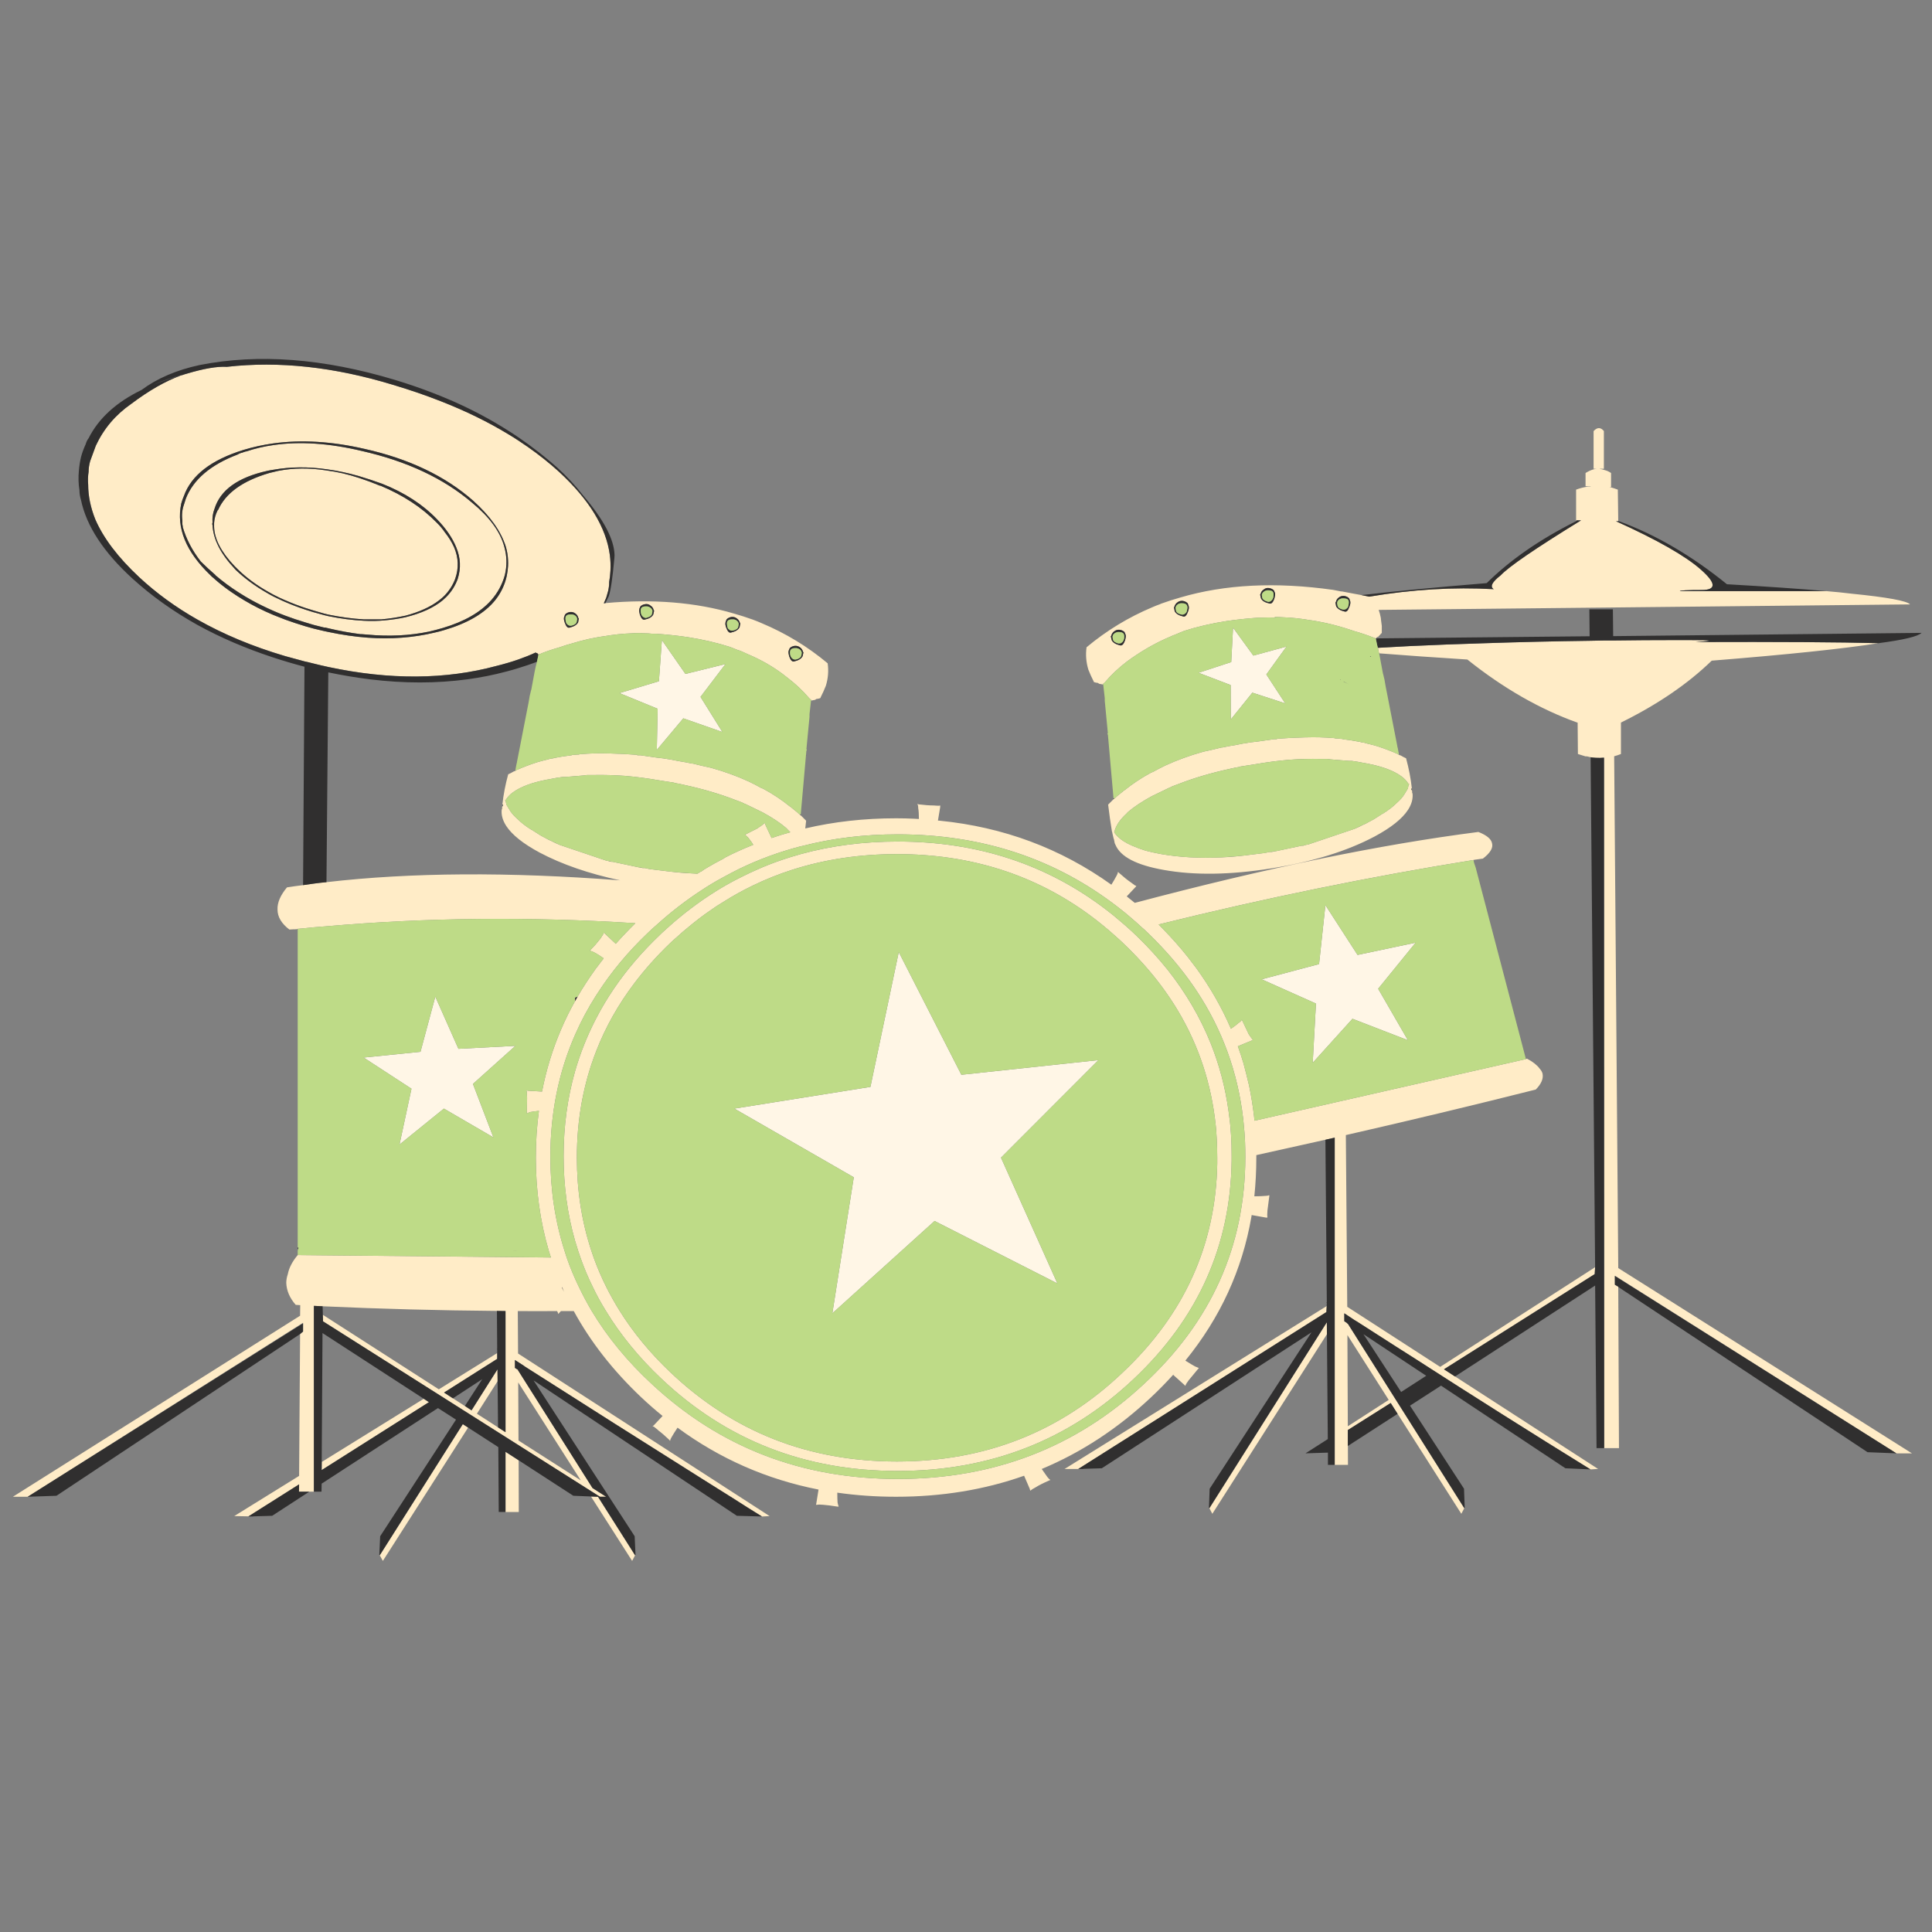 <?xml version="1.0" encoding="utf-8"?>
<!-- Generator: Adobe Illustrator 16.0.0, SVG Export Plug-In . SVG Version: 6.00 Build 0)  -->
<!DOCTYPE svg PUBLIC "-//W3C//DTD SVG 1.1//EN" "http://www.w3.org/Graphics/SVG/1.1/DTD/svg11.dtd">
<svg version="1.1" id="Layer_1" xmlns="http://www.w3.org/2000/svg" xmlns:xlink="http://www.w3.org/1999/xlink" x="0px" y="0px"
	 width="300px" height="300px" viewBox="0 0 300 300" enable-background="new 0 0 300 300" xml:space="preserve">
<rect x="0" y="0" width="300" height="300" fill="#808080" stroke="none"/>
<g>
	<path fill-rule="evenodd" clip-rule="evenodd" fill="#FFF6E6" d="M186.105,104.47l5.078-1.665l0.285-5.342l3.152,4.335l5.145-1.401
		l-3.129,4.335l2.932,4.488l-5.1-1.664l-3.352,4.159l-0.021-5.342L186.105,104.47z M101.989,116.445l0.131-6.392l-5.934-2.43
		l6.131-1.839l0.46-6.393l3.656,5.254l6.218-1.532l-3.875,5.101l3.394,5.451l-6.065-2.123L101.989,116.445z M67.594,154.76
		l3.59,8.101l8.845-0.461l-6.59,5.912l3.175,8.298l-7.685-4.467l-6.896,5.584l1.861-8.671l-7.423-4.838l8.824-0.897L67.594,154.76z
		 M129.247,203.933l3.328-21.127l-18.543-10.663l21.127-3.372l4.4-20.929l9.721,19.047l21.281-2.277l-15.129,15.15l8.758,19.529
		l-19.07-9.699L129.247,203.933z M203.838,165.027l0.504-9.195l-8.428-3.766l8.91-2.364l0.984-9.151l4.992,7.728l9.02-1.904
		l-5.822,7.159l4.619,7.991l-8.605-3.328L203.838,165.027z"/>
	<path fill-rule="evenodd" clip-rule="evenodd" fill="#FFECC7" d="M128.524,103.024c0.16,1.168,0.066,2.321-0.285,3.459
		c-0.234,0.598-0.51,1.211-0.832,1.839c0,0.028,0.021,0.043,0.066,0.044c-0.089,0-0.147,0.022-0.176,0.065
		c-0.116,0.044-0.3,0.08-0.547,0.109c-0.074,0.044-0.131,0.088-0.175,0.131c-0.189,0.03-0.386,0.066-0.59,0.11
		c0-0.044-0.015-0.08-0.044-0.11l-0.066-0.065c-0.043-0.043-0.08-0.066-0.109-0.066c-1.065-1.254-2.247-2.372-3.546-3.35
		c-0.993-0.803-2.051-1.525-3.175-2.167c-0.891-0.511-1.817-0.97-2.781-1.379c-0.394-0.189-0.832-0.387-1.313-0.591
		c-0.234-0.059-0.467-0.139-0.7-0.241l-0.876-0.35c-2.043-0.658-4.247-1.168-6.612-1.533c-1.576-0.233-3.233-0.409-4.97-0.525
		c-0.146,0-0.321,0-0.526,0c-0.394-0.044-0.802-0.066-1.226-0.066c-0.205,0-0.424-0.015-0.657-0.043
		c-0.395,0-0.788,0.014-1.183,0.043c-1.459,0.043-2.978,0.205-4.553,0.481h-0.045c-0.511,0.073-1.043,0.168-1.597,0.285
		c-0.19,0.044-0.409,0.087-0.657,0.131c-0.89,0.205-1.788,0.445-2.693,0.723c-0.497,0.131-0.992,0.284-1.489,0.46
		c-0.131,0.044-0.263,0.088-0.394,0.131c-0.935,0.263-1.847,0.569-2.737,0.919c-0.044,0-0.066,0.022-0.066,0.065
		c-0.073,0-0.146,0.016-0.219,0.045h-0.065l-0.066,0.065h-0.043l-0.066-0.175h-0.109v-0.066H83.27l-0.198-0.219l0.11,0.132
		c-0.846,0.394-1.752,0.759-2.715,1.094c-1.051,0.365-2.167,0.693-3.35,0.985c-7.896,2.145-16.603,2.204-26.119,0.175
		c-0.745-0.16-1.496-0.335-2.255-0.525c-0.292-0.073-0.584-0.146-0.876-0.219c-0.205-0.043-0.401-0.087-0.591-0.132
		c-1.007-0.262-1.999-0.532-2.978-0.81c-5.05-1.489-9.604-3.386-13.662-5.692c-3.342-1.897-6.341-4.079-8.998-6.546
		c-3.285-3.064-5.562-6.057-6.832-8.976c-0.743-1.854-1.115-3.656-1.115-5.408c-0.059-0.686-0.037-1.35,0.065-1.993
		c0-0.525,0.08-1.08,0.241-1.664c0.263-0.745,0.554-1.54,0.875-2.387c1.226-2.642,3.058-4.809,5.495-6.502
		c2.758-2.073,5.32-3.54,7.685-4.401c0.16-0.044,0.328-0.087,0.503-0.131c0.161-0.044,0.322-0.088,0.482-0.132
		c-0.219,0.044-0.431,0.095-0.635,0.154c0.19-0.073,0.379-0.131,0.569-0.176c2.67-0.802,4.758-1.16,6.262-1.072
		c8.071-0.92,16.675,0.014,25.813,2.802c1.313,0.394,2.59,0.803,3.831,1.226c1.226,0.423,2.416,0.861,3.568,1.313
		c3.839,1.504,7.32,3.204,10.443,5.102c0.541,0.321,1.065,0.65,1.576,0.985c0.511,0.335,1.007,0.671,1.488,1.007
		c1.752,1.225,3.373,2.518,4.861,3.875c4.686,4.321,7.313,8.633,7.882,12.939c0.102,0.804,0.131,1.613,0.087,2.431
		c-0.029,0.569-0.095,1.146-0.197,1.73v0.065c0,0.423-0.051,0.861-0.153,1.313c-0.103,0.351-0.205,0.708-0.307,1.073
		c-0.116,0.277-0.241,0.562-0.372,0.854c0.073-0.014,0.154-0.021,0.241-0.021c7.371-0.671,14.026-0.131,19.967,1.62
		c0.978,0.278,1.956,0.591,2.934,0.942c0.438,0.16,0.89,0.342,1.357,0.546c3.736,1.562,7.16,3.642,10.269,6.24V103.024z
		 M124.693,101.229c-0.073-0.306-0.227-0.54-0.46-0.7c-0.249-0.19-0.526-0.27-0.833-0.241c-0.321,0.044-0.576,0.161-0.767,0.351
		c-0.042,0.087-0.087,0.189-0.131,0.307c-0.073,0.16-0.087,0.357-0.042,0.59c0.029,0.234,0.102,0.468,0.218,0.702
		c0.161,0.35,0.358,0.51,0.591,0.481c0.715-0.161,1.168-0.438,1.358-0.832l0.13-0.592L124.693,101.229z M182.82,93.544
		c-0.234,0.161-0.393,0.401-0.482,0.723l-0.043,0.043l0.109,0.591c0.189,0.395,0.641,0.671,1.357,0.833
		c0.234,0.043,0.432-0.117,0.592-0.481c0.115-0.234,0.197-0.468,0.24-0.701c0.029-0.234,0.008-0.431-0.066-0.591
		c-0.043-0.117-0.08-0.212-0.109-0.285c-0.205-0.204-0.459-0.328-0.766-0.372C183.33,93.275,183.053,93.355,182.82,93.544z
		 M180.346,93.72c0.979-0.351,1.955-0.664,2.934-0.941c6.934-2.044,14.844-2.438,23.732-1.183c0.395,0.088,0.805,0.168,1.227,0.242
		c0.045,0,0.088,0,0.133,0c0.656,0.116,1.313,0.24,1.969,0.372c0.352,0.058,0.709,0.124,1.072,0.197
		c0.395,0.072,0.797,0.153,1.205,0.24c6.67-1.124,13.115-1.511,19.332-1.16c-0.627-0.394-0.27-1.109,1.072-2.146
		c1.27-1.357,5.43-4.204,12.48-8.539h-0.701l-0.066,0.132V76.03c0.629-0.233,1.234-0.387,1.818-0.46c0.088,0,0.189,0,0.307,0
		c0.072-0.015,0.145-0.029,0.219-0.043l-0.875-0.022v-2.058c0.395-0.248,0.787-0.43,1.182-0.547
		c0.189-0.059,0.381-0.095,0.568-0.109h-0.502v-5.846l0.152-0.153c0.482-0.438,0.941-0.417,1.379,0.065l0.045,0.043
		c0,0.015,0.006,0.03,0.021,0.044v5.846h-0.723c0.291,0.043,0.592,0.117,0.896,0.219c0.307,0.073,0.621,0.219,0.943,0.438v2.167
		h-0.242c0.439,0.117,0.869,0.256,1.293,0.416l0.064,4.904h-0.35c6.393,2.89,10.785,5.393,13.18,7.51
		c2.379,2.102,2.432,3.159,0.154,3.174c-2.277,0-3.416,0.059-3.416,0.175h22.77c1.414,0.116,2.715,0.247,3.896,0.394
		c5.547,0.555,8.576,1.109,9.086,1.664l-82.518,0.854c0.131,0.365,0.234,0.745,0.309,1.138c0.027,0.117,0.043,0.234,0.043,0.351
		c0.043,0.321,0.086,0.657,0.131,1.007c0,0.278,0,0.592,0,0.942v0.131l-0.592,0.635h-0.131v0.066h-0.109l-0.045,0.153l-0.021,0.022
		h-0.043l-0.066-0.066h-0.064c-0.074-0.029-0.148-0.044-0.221-0.044c0-0.044-0.021-0.065-0.064-0.065
		c-0.936-0.365-1.891-0.687-2.869-0.964c-0.088-0.029-0.174-0.058-0.262-0.087c-1.416-0.482-2.811-0.875-4.182-1.182
		c-0.248-0.044-0.467-0.088-0.658-0.131c-0.555-0.117-1.086-0.212-1.598-0.286h-0.045c-1.574-0.277-3.092-0.437-4.553-0.481
		c-0.395-0.029-0.787-0.044-1.182-0.044c0.072,0.03,0.176,0.066,0.307,0.109c-0.758-0.043-1.488-0.043-2.189,0
		c-0.205,0-0.381,0-0.525,0c-1.736,0.118-3.393,0.293-4.971,0.526c-2.363,0.365-4.566,0.876-6.611,1.532l-0.854,0.351
		c-0.248,0.103-0.49,0.204-0.723,0.307h-0.066c-0.145,0.073-0.283,0.139-0.416,0.197c-0.262,0.117-0.518,0.226-0.766,0.329
		c-2.088,0.949-4.094,2.131-6.02,3.546c-1.301,0.978-2.482,2.095-3.549,3.35c-0.027,0-0.064,0.022-0.109,0.066l-0.064,0.065
		c-0.029,0.03-0.043,0.066-0.043,0.109c-0.205-0.043-0.402-0.08-0.592-0.109c-0.045-0.044-0.104-0.087-0.176-0.131
		c-0.248-0.029-0.43-0.066-0.547-0.109c-0.029-0.043-0.088-0.065-0.176-0.065c0.045-0.001,0.066-0.016,0.066-0.044
		c-0.322-0.628-0.6-1.241-0.832-1.839c-0.35-1.139-0.445-2.299-0.285-3.481c3.109-2.598,6.531-4.678,10.268-6.24
		c0.365-0.161,0.717-0.299,1.053-0.417C180.143,93.808,180.244,93.764,180.346,93.72z M181.572,122.335h-0.045
		c-0.904,0.438-1.793,0.869-2.67,1.292c-1.531,0.832-2.771,1.657-3.723,2.474c-0.072,0.088-0.145,0.168-0.219,0.241
		c-0.904,0.833-1.496,1.657-1.773,2.475c-0.043,0.16-0.088,0.299-0.131,0.416c0.131,0.204,0.271,0.379,0.416,0.525
		c0.555,0.599,1.342,1.117,2.365,1.555c0.598,0.263,1.283,0.518,2.057,0.767c0.715,0.189,1.504,0.365,2.365,0.525
		c2.877,0.511,6.043,0.686,9.502,0.526c1.137-0.045,2.299-0.139,3.48-0.286l3.021-0.372c0.074,0,0.133,0,0.176,0v-0.044h0.109
		l0.592-0.131c0.117,0,0.232,0,0.35,0c0.205-0.03,0.402-0.065,0.592-0.109l4.137-0.876v0.043c0.043-0.028,0.078-0.042,0.109-0.043
		h0.066c0.131-0.043,0.262-0.08,0.393-0.109l0.439-0.087l7.137-2.408c0.467-0.19,0.936-0.409,1.4-0.657
		c0.205-0.073,0.402-0.168,0.592-0.285l0.152-0.087c0.162-0.088,0.33-0.175,0.504-0.263c0.234-0.117,0.467-0.256,0.701-0.416
		l0.656-0.417c0.162-0.116,0.322-0.211,0.482-0.285c0.818-0.51,1.504-1.043,2.059-1.598c0.555-0.481,0.971-0.956,1.248-1.423
		c0.189-0.306,0.365-0.599,0.523-0.876c0-0.087,0.016-0.189,0.045-0.307c0.045-0.116,0.088-0.233,0.133-0.35
		c-0.045,0-0.088-0.022-0.133-0.066c-0.234-0.394-0.584-0.766-1.051-1.117c-0.16-0.117-0.336-0.234-0.525-0.351
		c-1.299-0.788-3.131-1.379-5.496-1.773c-0.555-0.117-1.123-0.212-1.707-0.285c-0.16,0-0.299,0-0.416,0l-2.955-0.241
		c-0.189-0.044-0.365-0.066-0.525-0.066c-0.189,0-0.387,0-0.59,0c-0.117,0-0.258,0-0.418,0c-1.531-0.029-3.123,0.015-4.773,0.131
		c-1.736,0.146-3.523,0.38-5.363,0.7c-0.76,0.117-1.51,0.234-2.254,0.351c-0.029,0-0.088,0.022-0.176,0.065
		c-0.467,0.073-0.941,0.168-1.424,0.286c-2.904,0.627-5.574,1.415-8.012,2.364c-0.322,0.116-0.635,0.233-0.941,0.35
		C181.893,122.182,181.732,122.262,181.572,122.335z M174.436,122.817c0.043-0.044,0.086-0.066,0.131-0.066
		c1.256-1.022,2.648-1.948,4.182-2.781c0.072-0.029,0.168-0.065,0.285-0.108c0.627-0.351,1.277-0.686,1.947-1.008
		c1.811-0.831,3.76-1.54,5.846-2.124c1.109-0.233,2.051-0.453,2.824-0.657c0.045,0,0.088,0,0.133,0
		c0.67-0.146,1.379-0.277,2.123-0.394c0.744-0.161,1.533-0.299,2.365-0.416c0.35-0.043,0.723-0.087,1.115-0.131
		c0.832-0.117,1.635-0.234,2.41-0.35h0.086c0.074,0,0.184,0,0.328,0c0,0.043,0.021,0.043,0.066,0v-0.066
		c1.531-0.117,3.006-0.189,4.424-0.219h0.064c1.488-0.044,2.926-0.007,4.313,0.109c0.117,0,0.213,0.022,0.285,0.066
		c0.043,0,0.08,0,0.109,0c0.203,0,0.424,0.014,0.656,0.043c0.074,0.043,0.133,0.043,0.176,0c0.043,0,0.104,0.022,0.176,0.066
		c0.992,0.116,1.881,0.256,2.67,0.416h0.045c0.043,0,0.086,0.022,0.131,0.066c0.029,0,0.066,0,0.109,0
		c0.277,0.029,0.533,0.087,0.766,0.175c0.512,0.117,1.043,0.255,1.6,0.417c1.094,0.35,2.137,0.744,3.129,1.182
		c0.117,0.029,0.213,0.087,0.285,0.175c0.117,0.029,0.219,0.066,0.307,0.109c0.262,0.161,0.533,0.3,0.811,0.417
		c0.438,1.605,0.736,3.16,0.896,4.663v0.043h-0.064c0,0.044,0,0.088,0,0.131c0.043,0.071,0.063,0.129,0.064,0.176
		c0.029,0,0.045,0.021,0.045,0.066c0,0.073,0,0.146,0,0.219c0,0.087,0.021,0.146,0.064,0.175c0.088,0.832-0.145,1.678-0.701,2.54
		c-0.904,1.387-2.633,2.766-5.188,4.138c-4.291,2.277-9.625,3.926-16.004,4.948c-6.406,1.022-11.99,1.102-16.748,0.241
		c-4.221-0.745-6.715-2.044-7.488-3.897c-0.043-0.117-0.088-0.212-0.131-0.285v-0.066l-0.066-0.285l-0.043-0.416
		c0,0.116,0,0.211,0,0.284c-0.088-0.35-0.168-0.7-0.242-1.051c0-0.087-0.021-0.168-0.064-0.241c-0.234-1.416-0.43-2.81-0.592-4.182
		c0.277-0.277,0.555-0.554,0.832-0.832c0.045-0.044,0.102-0.102,0.176-0.176c0.043,0,0.088-0.021,0.131-0.065l0.176-0.175
		l0.941-0.767h0.021c0.014-0.043,0.043-0.065,0.088-0.065V122.817z M172.551,98.734l-0.064,0.065l0.133,0.592
		c0.189,0.394,0.641,0.671,1.355,0.832c0.234,0.029,0.432-0.131,0.592-0.481c0.117-0.233,0.189-0.467,0.219-0.701
		c0.045-0.233,0.029-0.43-0.045-0.591c-0.043-0.116-0.086-0.219-0.131-0.306c-0.189-0.19-0.445-0.307-0.766-0.35
		c-0.307-0.029-0.584,0.05-0.832,0.24C172.779,98.194,172.625,98.427,172.551,98.734z M55.663,73.906
		c-1.65-0.467-3.271-0.811-4.861-1.029c-2.919-0.424-5.699-0.401-8.342,0.065c-0.321,0.044-0.642,0.103-0.963,0.176
		c-4.553,1.007-7.283,2.97-8.188,5.889c-0.263,0.687-0.365,1.402-0.307,2.146c-0.058,0.16-0.058,0.292,0,0.394
		c0.102,2.175,1.241,4.423,3.416,6.743c0.058,0.059,0.109,0.118,0.153,0.175c1.372,1.313,2.956,2.489,4.751,3.525
		c0.364,0.219,0.744,0.43,1.138,0.635c0.41,0.204,0.825,0.401,1.248,0.592c0.189,0.087,0.387,0.175,0.591,0.262
		c1.007,0.438,2.065,0.839,3.175,1.205c0.379,0.131,0.773,0.255,1.183,0.372c0.029,0.015,0.058,0.021,0.087,0.021
		c0.554,0.161,1.108,0.314,1.664,0.46c0.218,0.044,0.438,0.095,0.657,0.154c1.883,0.379,3.7,0.613,5.452,0.7
		c1.124,0.058,2.21,0.037,3.262-0.066c1.125-0.102,2.183-0.262,3.174-0.481c2.453-0.598,4.379-1.474,5.781-2.626
		c0.204-0.175,0.401-0.358,0.59-0.548c0.789-0.802,1.373-1.729,1.751-2.78c0.526-1.649,0.446-3.292-0.24-4.926
		c-0.583-1.43-1.562-2.861-2.934-4.291c-2.233-2.335-5.094-4.188-8.583-5.562C58.15,74.687,56.932,74.286,55.663,73.906z
		 M58.99,75.417h0.087c3.546,1.489,6.458,3.401,8.735,5.737c0.482,0.466,0.905,0.97,1.27,1.51c0.584,0.73,1.059,1.496,1.423,2.299
		c0.701,1.634,0.759,3.277,0.175,4.926c-0.38,1.006-0.963,1.905-1.751,2.693c-0.233,0.219-0.482,0.431-0.744,0.635
		c-1.329,1.021-3.073,1.816-5.233,2.386c-1.211,0.263-2.452,0.453-3.721,0.57c-0.906,0-1.832,0-2.781,0
		c-1.723-0.103-3.518-0.343-5.386-0.723c-0.219-0.058-0.438-0.11-0.657-0.153c-0.584-0.161-1.139-0.321-1.664-0.481
		c-0.438-0.131-0.861-0.263-1.27-0.395c-1.109-0.365-2.16-0.766-3.152-1.204h-0.022c-0.642-0.278-1.256-0.57-1.839-0.876
		c-0.219-0.117-0.43-0.234-0.635-0.351c-1.896-1.051-3.539-2.255-4.925-3.612c-0.16-0.161-0.321-0.321-0.481-0.481
		c-2.073-2.175-3.131-4.211-3.175-6.109c0-0.218,0-0.409,0-0.569c0.044-0.686,0.227-1.343,0.547-1.971l0.087-0.087
		c1.168-2.598,3.817-4.503,7.947-5.714c0.205-0.058,0.417-0.109,0.635-0.153c0.234-0.058,0.475-0.117,0.723-0.175
		c2.379-0.467,4.889-0.489,7.531-0.066c1.65,0.205,3.35,0.599,5.101,1.182C56.924,74.6,57.983,74.994,58.99,75.417z M56.603,69.703
		c-5.079-1.168-9.793-1.452-14.144-0.854c-1.59,0.219-3.13,0.555-4.619,1.007c-5.036,1.547-8.13,3.934-9.283,7.16
		c-0.16,0.364-0.298,0.759-0.416,1.182c-0.788,3.766,0.723,7.473,4.533,11.122c0.058,0.059,0.138,0.139,0.241,0.241
		c0.16,0.116,0.321,0.254,0.481,0.416c0.818,0.715,1.686,1.386,2.606,2.014c0.613,0.423,1.255,0.832,1.926,1.227
		c1.416,0.846,2.927,1.605,4.532,2.276c0.599,0.248,1.212,0.489,1.839,0.723c1.007,0.364,2.043,0.708,3.109,1.028
		c0.438,0.117,0.883,0.241,1.336,0.373c0.511,0.131,1.036,0.254,1.576,0.372c0.233,0.058,0.475,0.11,0.722,0.153
		c2.073,0.438,4.088,0.73,6.044,0.875c3.648,0.263,7.116,0,10.398-0.788c0.482-0.102,0.986-0.233,1.511-0.394
		c3.62-1.065,6.248-2.605,7.882-4.619c0.904-1.125,1.51-2.394,1.816-3.81c0.103-0.511,0.169-1.015,0.198-1.51
		c0.015-0.307,0.015-0.605,0-0.898c-0.029-0.714-0.146-1.423-0.351-2.123c-0.744-2.379-2.438-4.759-5.079-7.137
		C69.112,73.914,63.492,71.235,56.603,69.703z M73.286,78.044c2.715,2.233,4.386,4.51,5.014,6.831
		c0.423,1.489,0.452,2.97,0.087,4.444c-0.408,1.459-1.117,2.758-2.124,3.897c-1.664,1.868-4.159,3.298-7.487,4.291
		c-0.744,0.219-1.467,0.409-2.167,0.569c-3.008,0.628-6.211,0.781-9.612,0.46c-0.292-0.03-0.569-0.052-0.833-0.066h-0.197
		c-1.62-0.205-3.262-0.504-4.927-0.898c-0.189-0.043-0.372-0.088-0.547-0.132c-0.058,0-0.117,0-0.175,0
		c-0.526-0.131-1.051-0.262-1.576-0.394c-0.453-0.132-0.891-0.263-1.314-0.394c-1.08-0.321-2.124-0.671-3.131-1.051
		c-0.627-0.234-1.24-0.482-1.839-0.745c-1.167-0.511-2.284-1.058-3.349-1.641c-0.715-0.395-1.401-0.803-2.058-1.227
		c-1.256-0.802-2.422-1.664-3.502-2.583c-0.044,0-0.066-0.029-0.066-0.087c-0.846-0.73-1.62-1.445-2.32-2.146
		c-1.313-1.693-2.241-3.466-2.781-5.32c0-0.044,0-0.095,0-0.152c-0.044-0.102-0.065-0.234-0.065-0.395s0-0.321,0-0.481
		c-0.117-0.847-0.037-1.664,0.24-2.452c0.103-0.321,0.205-0.642,0.307-0.963c1.167-2.963,3.846-5.24,8.035-6.831
		c0.263-0.16,0.525-0.263,0.788-0.306c0.102-0.058,0.182-0.088,0.241-0.088c0.103-0.059,0.212-0.088,0.329-0.088
		c1.343-0.452,2.744-0.781,4.203-0.985c4.087-0.598,8.671-0.292,13.75,0.92C63.2,71.622,68.893,74.292,73.286,78.044z
		 M88.415,97.464c0.701-0.161,1.153-0.438,1.357-0.832l0.109-0.591l-0.065-0.043c-0.073-0.322-0.227-0.563-0.46-0.723
		c-0.233-0.189-0.51-0.27-0.832-0.241c-0.321,0.044-0.577,0.168-0.767,0.373c-0.044,0.073-0.08,0.167-0.11,0.285
		c-0.087,0.16-0.108,0.357-0.065,0.59c0.044,0.234,0.124,0.468,0.24,0.702C87.97,97.347,88.167,97.507,88.415,97.464z
		 M79.723,119.817c0.087-0.044,0.19-0.08,0.306-0.109c0.073-0.088,0.168-0.146,0.285-0.176c0.993-0.438,2.036-0.831,3.131-1.182
		c0.556-0.16,1.087-0.299,1.598-0.416c0.234-0.087,0.489-0.145,0.767-0.175c0.043,0,0.08,0,0.109,0
		c0.043-0.043,0.088-0.065,0.132-0.065h0.044c0.788-0.161,1.678-0.299,2.67-0.416c0.074-0.044,0.132-0.066,0.176-0.066
		c0.044,0.043,0.102,0.043,0.175,0c0.233-0.029,0.452-0.044,0.656-0.044c0.03,0,0.066,0,0.109,0
		c0.074-0.044,0.168-0.065,0.285-0.065c1.387-0.117,2.825-0.153,4.313-0.11h0.066c1.416,0.029,2.89,0.102,4.422,0.219v0.066
		c0.044,0.043,0.065,0.043,0.065,0c0.146,0,0.263,0,0.351,0h0.065c0.773,0.117,1.576,0.233,2.409,0.35
		c0.394,0.043,0.766,0.087,1.117,0.131c0.832,0.117,1.62,0.256,2.364,0.417c0.744,0.117,1.453,0.248,2.123,0.394
		c0.044,0,0.088,0,0.132,0c0.773,0.204,1.715,0.423,2.824,0.657c2.087,0.584,4.036,1.292,5.845,2.124
		c0.671,0.321,1.321,0.657,1.949,1.007c0.117,0.043,0.211,0.08,0.285,0.109c1.533,0.832,2.925,1.758,4.181,2.78
		c0.043,0,0.088,0.022,0.132,0.066v0.043c0.043,0,0.08,0.022,0.109,0.065l0.942,0.767l0.175,0.175
		c0.043,0.043,0.087,0.066,0.131,0.066c0.074,0.073,0.132,0.131,0.175,0.175c0.277,0.277,0.554,0.554,0.833,0.832
		c-0.045,0.393-0.088,0.795-0.133,1.204c4.467-1.051,9.167-1.577,14.101-1.577c0.948,0,1.875,0.022,2.78,0.066
		c0.263,0.015,0.519,0.029,0.767,0.043c0-0.73-0.038-1.292-0.109-1.686c0-0.277-0.044-0.496-0.132-0.657
		c0.044,0,0.102,0.022,0.175,0.066c0.948,0.117,1.736,0.176,2.364,0.176c0.322,0.029,0.598,0.043,0.833,0.043
		c0.072-0.03,0.131-0.043,0.175-0.043v0.241l-0.35,2.102c0.087,0,0.182,0.007,0.284,0.022c9.897,0.992,18.778,4.305,26.645,9.939
		c0.35-0.569,0.621-1.036,0.811-1.401c0.115-0.19,0.189-0.387,0.219-0.591c0.043,0.043,0.086,0.087,0.131,0.132
		c0.701,0.627,1.307,1.116,1.816,1.466c0.277,0.19,0.52,0.365,0.723,0.526c0.074,0,0.133,0.021,0.176,0.065l-0.131,0.175
		l-1.359,1.445c0.41,0.321,0.826,0.656,1.25,1.006c20.287-5.385,38.072-9.056,53.354-11.013c1.301,0.511,2.006,1.103,2.123,1.774
		c0.191,0.7-0.283,1.489-1.422,2.364c-0.467,0.073-0.898,0.131-1.291,0.176c-0.074,0.029-0.133,0.043-0.176,0.043
		c-15.998,2.569-32.293,5.904-48.889,10.005c0.234,0.234,0.461,0.467,0.68,0.701c1.387,1.417,2.67,2.869,3.854,4.356
		c0.451,0.585,0.896,1.168,1.334,1.751c2.16,2.978,3.949,6.108,5.365,9.393c0.539-0.379,0.949-0.692,1.225-0.94
		c0.205-0.118,0.365-0.278,0.482-0.482c0,0.088,0.021,0.146,0.064,0.175l0.986,2.08c0.203,0.307,0.387,0.562,0.547,0.766
		c0.029,0.029,0.066,0.066,0.109,0.11l-0.176,0.109l-2.166,0.897c0.32,0.876,0.613,1.758,0.875,2.649
		c0.307,1.138,0.6,2.298,0.875,3.48c0.322,1.563,0.578,3.152,0.768,4.773c0.029,0.219,0.051,0.438,0.066,0.657l42.145-9.568v-0.021
		l0.176-0.044c0.904,0.481,1.555,0.992,1.947,1.533c0.234,0.248,0.387,0.511,0.461,0.788c0.16,0.773-0.189,1.598-1.051,2.474
		c-9.795,2.466-19.625,4.824-29.492,7.071l0.219,26.666l14.43,9.328l24.061-15.479l-0.066,1.072l-23.404,14.779l23.93,15.478
		l-1.139,0.066h-0.043c-9.211-5.692-18.297-11.429-27.258-17.208c-1.006-0.643-2.008-1.277-3-1.905c-2-1.284-3.99-2.563-5.977-3.832
		l-0.176-0.108c-0.117-0.074-0.225-0.14-0.326-0.197c-0.498-0.336-0.994-0.664-1.49-0.985v1.226l0.459,0.307v0.045l0.109,0.065
		l18.063,28.614l-0.459,0.875l-10.969-17.207l-6.656,4.203l0.021,5.408h-2.057v-50.815c-0.482,0.103-0.965,0.211-1.445,0.328
		c-3.576,0.803-7.152,1.599-10.729,2.386c0,0.117,0,0.241,0,0.373c0,2.043-0.102,4.051-0.307,6.021c0.715,0,1.293-0.022,1.73-0.065
		c0.234,0,0.43-0.036,0.592-0.109c0,0.073,0,0.132,0,0.175l-0.285,2.189c-0.045,0.467-0.045,0.839,0,1.116h-0.24l-2.213-0.394
		c-0.014,0.087-0.029,0.183-0.043,0.284c-1.416,8.218-4.83,15.654-10.246,22.311l0.043,0.043c0.629,0.394,1.117,0.686,1.467,0.876
		c0.205,0.087,0.402,0.168,0.592,0.241c-0.029,0.043-0.064,0.079-0.109,0.109l-1.467,1.772c-0.277,0.352-0.461,0.65-0.547,0.898
		l-0.176-0.198l-1.707-1.531c-1.066,1.183-2.205,2.343-3.416,3.481c-5.166,4.858-10.83,8.574-16.99,11.143
		c0.381,0.556,0.672,0.971,0.877,1.248c0.16,0.204,0.32,0.366,0.48,0.481c-0.086,0-0.145,0.015-0.174,0.045
		c-0.906,0.394-1.613,0.751-2.125,1.072c-0.363,0.189-0.643,0.364-0.832,0.525l-0.064-0.175v-0.065l-0.898-2.081
		c-6.145,2.176-12.771,3.264-19.879,3.264c-3.138,0-6.182-0.212-9.129-0.636c0,0.656,0.015,1.168,0.043,1.532
		c0.043,0.233,0.102,0.445,0.175,0.636c-0.074,0-0.132,0-0.175,0c-0.905-0.146-1.65-0.241-2.233-0.285
		c-0.395-0.044-0.709-0.044-0.942,0c-0.088,0-0.146,0-0.175,0l0.043-0.176l0.351-2.188c-8.029-1.576-15.327-4.78-21.895-9.611
		c-0.423,0.642-0.729,1.131-0.919,1.467c-0.131,0.204-0.211,0.4-0.24,0.591c-0.044-0.072-0.088-0.131-0.132-0.176
		c-0.657-0.626-1.226-1.115-1.707-1.467l-0.044-0.065c-0.277-0.232-0.496-0.408-0.657-0.524c-0.087,0-0.146-0.022-0.174-0.066
		l0.174-0.109l1.38-1.467c-1.138-0.92-2.248-1.89-3.328-2.911c-4.364-4.131-7.853-8.59-10.465-13.378c-0.672,0-1.335,0-1.992,0
		c-0.161,0.161-0.3,0.313-0.417,0.46c-0.029-0.073-0.043-0.132-0.043-0.175c-0.044-0.103-0.088-0.197-0.132-0.285
		c-2.043,0.015-4.079,0.015-6.108,0l0.043,6.59l39.059,25.244l-1.139,0.065h-0.043c-1.562-0.964-3.102-1.935-4.62-2.912
		c-1.036-0.656-2.072-1.306-3.108-1.948c-0.511-0.321-1.022-0.642-1.533-0.964c-9.21-5.795-18.354-11.589-27.433-17.384
		c-0.088-0.058-0.167-0.116-0.241-0.175c-0.438-0.277-0.869-0.554-1.292-0.831c-0.044-0.029-0.088-0.059-0.131-0.088v1.226
		l0.481,0.307v0.065l11.561,18.282l2.123,1.357h-0.963l-42.999-27.236l-0.087-1.051l18.063,11.604l9.063-5.627v0.898l-8.254,5.231
		l4.27,2.76l4.029-6.371l0.021,1.839l-3.218,5.057l4.444,2.869v-18.808c-0.453-0.015-0.898-0.021-1.335-0.021
		c-9.02-0.073-18.041-0.314-27.061-0.723c-0.453-0.029-0.905-0.051-1.357-0.065v28.855h-2.321l0.022-1.138l-7.86,4.969l-2.212-0.043
		l10.072-6.24l0.153-22.025l0.459-0.394v-1.357L4.299,232.417H2l44.598-28.112l0.021-1.643c-0.233-0.015-0.466-0.029-0.7-0.044
		c-0.935-1.064-1.423-2.204-1.467-3.414c0-0.438,0.08-0.892,0.24-1.358c0.19-0.978,0.701-1.963,1.532-2.955h0.46
		c0.686,0.015,1.372,0.021,2.058,0.021l36.803,0.351c-0.117-0.351-0.227-0.693-0.328-1.029c-1.344-4.583-2.014-9.414-2.014-14.493
		c0-2.481,0.16-4.897,0.481-7.247c-0.54,0.059-0.971,0.117-1.292,0.176c-0.248,0.072-0.444,0.151-0.59,0.24c0-0.089,0-0.146,0-0.176
		c0.029-0.903,0.044-1.656,0.044-2.254c-0.03-0.395-0.044-0.723-0.044-0.985c-0.044-0.088-0.066-0.154-0.066-0.197l0.241,0.065
		l2.19,0.132c0.656-3.386,1.656-6.634,2.999-9.743c0.627-1.459,1.335-2.89,2.124-4.291c0.132-0.233,0.263-0.467,0.394-0.7
		c0.861-1.475,1.803-2.919,2.824-4.335c0.395-0.525,0.796-1.051,1.204-1.576v-0.066c-0.481-0.335-0.891-0.599-1.227-0.788
		c-0.116-0.059-0.218-0.11-0.306-0.153c-0.189-0.088-0.386-0.168-0.59-0.241c0.043-0.045,0.079-0.081,0.109-0.11
		c0.277-0.292,0.532-0.562,0.766-0.809c0.306-0.365,0.569-0.687,0.788-0.964c0.19-0.278,0.343-0.518,0.459-0.722
		c0-0.073,0.021-0.132,0.066-0.175l1.839,1.729c0.525-0.598,1.073-1.19,1.642-1.774c0.453-0.481,0.92-0.956,1.401-1.423
		c-16.478-1.036-32.489-0.875-48.035,0.482c-0.627,0.043-1.254,0.095-1.882,0.152c-0.584,0.058-1.161,0.117-1.729,0.176
		c-0.263,0.014-0.525,0.036-0.789,0.064c-0.043,0-0.086,0.022-0.131,0.066c-0.379,0-0.766,0.015-1.16,0.043
		c-1.227-0.933-1.839-1.97-1.839-3.108c-0.044-1.066,0.446-2.212,1.467-3.438c0.818-0.131,1.649-0.248,2.496-0.35
		c0.554-0.088,1.117-0.167,1.686-0.241c0.643-0.088,1.292-0.161,1.948-0.219c13.107-1.518,28.309-1.612,45.604-0.284
		c-4.861-1.037-9.028-2.474-12.501-4.313c-2.555-1.372-4.284-2.751-5.189-4.138c-0.555-0.861-0.788-1.708-0.701-2.54
		c0.045-0.029,0.066-0.088,0.066-0.175c0-0.073,0-0.146,0-0.218c0-0.044,0.014-0.066,0.043-0.066
		c0.002-0.045,0.023-0.105,0.066-0.174c0-0.044,0-0.089,0-0.132h-0.066v-0.043c0.161-1.504,0.46-3.058,0.898-4.664
		C79.19,120.116,79.46,119.978,79.723,119.817z M87.342,120.649c-0.583,0.073-1.152,0.168-1.708,0.285
		c-2.364,0.394-4.196,0.985-5.495,1.774c-0.189,0.116-0.364,0.234-0.525,0.35c-0.467,0.351-0.817,0.723-1.051,1.117
		c-0.043,0.044-0.087,0.066-0.131,0.066c0.044,0.116,0.088,0.232,0.131,0.35c0.029,0.116,0.044,0.219,0.044,0.306
		c0.161,0.277,0.335,0.569,0.525,0.875c0.277,0.467,0.693,0.941,1.248,1.423c0.556,0.555,1.241,1.087,2.058,1.598
		c0.161,0.073,0.322,0.168,0.482,0.285l0.657,0.416c0.233,0.161,0.467,0.299,0.7,0.416c0.176,0.087,0.343,0.175,0.504,0.263
		l0.153,0.088c0.19,0.117,0.387,0.211,0.591,0.284c0.468,0.249,0.934,0.467,1.401,0.657l7.138,2.409l0.394,0.087
		c0.146,0.029,0.292,0.065,0.438,0.109h0.066c0.03,0.001,0.066,0.015,0.11,0.044v-0.044l4.137,0.875
		c0.19,0.044,0.387,0.081,0.592,0.11c0.116,0,0.233,0,0.349,0l0.591,0.131h0.11v0.044c0.044,0,0.102,0,0.175,0l3.022,0.372
		c1.182,0.146,2.342,0.241,3.48,0.284c0.263,0.015,0.519,0.029,0.767,0.044c0.175-0.117,0.351-0.227,0.526-0.329h0.065l0.417-0.306
		c0.132-0.088,0.277-0.175,0.438-0.263c0.744-0.452,1.657-0.956,2.737-1.511v-0.043c1.459-0.759,2.955-1.438,4.488-2.036
		c-0.087-0.131-0.161-0.248-0.219-0.351c-0.044-0.059-0.081-0.11-0.109-0.154l-0.066-0.087c-0.029-0.029-0.051-0.058-0.065-0.088
		c-0.044-0.072-0.088-0.131-0.131-0.174l-0.241-0.307c-0.161-0.161-0.314-0.299-0.46-0.416c0.029-0.029,0.065-0.044,0.109-0.044
		c0.379-0.189,0.723-0.365,1.029-0.525c0.277-0.131,0.525-0.255,0.744-0.373c0.555-0.35,0.949-0.642,1.182-0.875l0.11,0.219v0.065
		l0.963,2.059c0.963-0.336,1.934-0.635,2.911-0.898c-0.13-0.131-0.262-0.262-0.393-0.394c-0.074-0.073-0.147-0.153-0.22-0.241
		c-0.948-0.817-2.189-1.642-3.722-2.473c-0.875-0.424-1.766-0.854-2.671-1.292h-0.043c-0.161-0.073-0.321-0.153-0.482-0.24
		c-0.306-0.118-0.619-0.234-0.94-0.35c-2.438-0.95-5.108-1.737-8.013-2.365c-0.481-0.117-0.956-0.212-1.423-0.285
		c-0.088-0.043-0.146-0.066-0.176-0.066c-0.744-0.116-1.496-0.233-2.255-0.35c-1.839-0.322-3.627-0.555-5.364-0.701
		c-1.65-0.117-3.24-0.161-4.773-0.132c-0.161,0-0.299,0-0.416,0c-0.205,0-0.402,0-0.591,0c-0.161,0-0.336,0.022-0.525,0.066
		l-2.956,0.241C87.642,120.649,87.502,120.649,87.342,120.649z M114.424,96.041c-0.233-0.19-0.511-0.271-0.832-0.241
		c-0.307,0.044-0.563,0.168-0.766,0.373c-0.03,0.073-0.066,0.168-0.11,0.284c-0.073,0.161-0.094,0.358-0.065,0.591
		c0.044,0.234,0.124,0.467,0.241,0.7c0.161,0.365,0.358,0.525,0.592,0.482c0.714-0.161,1.167-0.438,1.357-0.833l0.109-0.591
		l-0.043-0.044C114.819,96.442,114.658,96.202,114.424,96.041z M99.274,94.618c-0.029,0.116-0.029,0.255,0,0.416
		c0.029,0.249,0.102,0.489,0.219,0.723c0.161,0.351,0.357,0.504,0.591,0.46c0.715-0.146,1.167-0.417,1.358-0.811l0.131-0.591
		l-0.066-0.066c-0.073-0.321-0.233-0.555-0.481-0.701c-0.234-0.205-0.503-0.284-0.81-0.241c-0.321,0.043-0.577,0.161-0.767,0.35
		c-0.044,0.073-0.087,0.168-0.131,0.285C99.289,94.5,99.274,94.559,99.274,94.618z M111.601,138.12
		c1.226-0.745,2.48-1.43,3.766-2.058c0.759-0.379,1.525-0.737,2.298-1.073c0.233-0.102,0.468-0.204,0.701-0.307
		c1.46-0.613,2.956-1.153,4.488-1.62c0.467-0.146,0.941-0.285,1.423-0.417c0.029,0,0.051-0.007,0.066-0.021
		c4.729-1.299,9.743-1.949,15.041-1.949c12.419,0,23.259,3.562,32.511,10.685c0.688,0.525,1.365,1.08,2.037,1.664
		c0.598,0.496,1.195,1.021,1.795,1.576c0.117,0.117,0.24,0.234,0.371,0.351c0.146,0.131,0.285,0.262,0.418,0.394
		c1.736,1.679,3.32,3.409,4.75,5.189c0,0.015,0.008,0.022,0.021,0.022c2.832,3.576,5.066,7.387,6.699,11.429
		c1.344,3.343,2.271,6.853,2.781,10.531c0.074,0.569,0.146,1.139,0.219,1.707c0.016,0.22,0.037,0.438,0.066,0.657
		c0.088,0.963,0.145,1.934,0.176,2.912c0.014,0.568,0.021,1.146,0.021,1.729c0,0.219,0,0.445,0,0.679
		c-0.162,13.193-5.211,24.483-15.152,33.869c-10.113,9.561-22.352,14.34-36.714,14.34c-14.362,0-26.593-4.779-36.694-14.34
		c-3.473-3.284-6.35-6.802-8.626-10.553c-0.744-1.196-1.415-2.424-2.014-3.679c-0.729-1.473-1.365-2.984-1.904-4.531
		c-0.132-0.351-0.249-0.694-0.351-1.029c-0.175-0.54-0.343-1.08-0.503-1.62c-1.182-4.145-1.773-8.524-1.773-13.136
		c0-4.612,0.591-8.999,1.773-13.159c0.817-2.846,1.912-5.59,3.284-8.231c0.832-1.606,1.766-3.167,2.802-4.686
		c1.984-2.904,4.342-5.655,7.072-8.253c0.073-0.088,0.152-0.168,0.241-0.241c0.452-0.423,0.912-0.839,1.379-1.248
		c1.051-0.934,2.138-1.824,3.262-2.671c1.212-0.919,2.459-1.781,3.745-2.583C111.25,138.332,111.425,138.222,111.601,138.12z
		 M87.583,200.583c-0.103-0.233-0.205-0.468-0.307-0.7h-0.021c0.014,0.029,0.021,0.058,0.021,0.087
		C87.378,200.174,87.48,200.379,87.583,200.583z M110.308,141.361c-1.167,0.802-2.298,1.664-3.393,2.583
		c-0.599,0.481-1.182,0.985-1.751,1.51c-0.365,0.307-0.723,0.628-1.073,0.964c-2.102,2.014-3.978,4.116-5.627,6.306
		c-2.48,3.284-4.437,6.766-5.868,10.442c-2.013,5.139-3.021,10.663-3.021,16.574c0,5.151,0.759,10.005,2.276,14.56
		c0.102,0.335,0.219,0.679,0.35,1.028c0.555,1.532,1.197,3.029,1.927,4.489c0.628,1.255,1.313,2.481,2.058,3.677
		c2.117,3.401,4.751,6.598,7.904,9.59c9.721,9.239,21.448,13.858,35.183,13.858c13.72,0,25.419-4.619,35.095-13.858
		c9.531-8.99,14.414-19.792,14.646-32.402c0-0.321,0-0.636,0-0.941c0-0.496-0.006-0.985-0.021-1.467
		c-0.029-0.979-0.08-1.941-0.152-2.89c-0.029-0.22-0.053-0.438-0.066-0.657c-0.672-6.422-2.621-12.342-5.846-17.756
		c-1.299-2.175-2.803-4.27-4.512-6.283c-1.238-1.46-2.59-2.883-4.049-4.27c-0.146-0.131-0.285-0.263-0.416-0.395
		c-0.277-0.263-0.555-0.511-0.832-0.744c-0.598-0.541-1.203-1.058-1.816-1.555c-0.688-0.568-1.381-1.109-2.08-1.62
		c-8.598-6.32-18.581-9.48-29.951-9.48c-5.765,0-11.181,0.81-16.246,2.43c-2.102,0.671-4.145,1.489-6.13,2.453
		c-1.576,0.759-3.102,1.604-4.576,2.539C111.636,140.456,110.965,140.894,110.308,141.361z M114.862,134.879
		c-0.452,0.22-0.897,0.446-1.335,0.679c-0.482,0.249-0.956,0.504-1.423,0.766c-1.051,0.569-2.073,1.183-3.065,1.839
		c-1.284,0.833-2.54,1.723-3.765,2.672c-1.109,0.86-2.196,1.772-3.262,2.736c-0.249,0.218-0.497,0.438-0.745,0.656
		c-0.277,0.264-0.554,0.526-0.832,0.788c-2.978,2.861-5.503,5.897-7.576,9.108c-0.101,0.146-0.204,0.3-0.305,0.46
		c-1.256,1.971-2.343,4.007-3.263,6.108c-2.555,5.824-3.831,12.136-3.831,18.938c0,5.151,0.737,10.027,2.211,14.625
		c0.102,0.336,0.212,0.679,0.329,1.029c0.54,1.561,1.175,3.086,1.904,4.575c0.599,1.255,1.256,2.488,1.971,3.7
		c2.438,4.072,5.568,7.874,9.393,11.406c10.538,9.794,23.243,14.69,38.117,14.69c14.917,0,27.644-4.896,38.183-14.69
		c10.508-9.721,15.777-21.463,15.807-35.227c0-0.044,0-0.081,0-0.109c0-0.773-0.014-1.532-0.043-2.277
		c-0.045-0.992-0.117-1.97-0.221-2.934c-0.014-0.234-0.037-0.452-0.064-0.656c-0.832-7.226-3.234-13.845-7.203-19.858
		c-0.848-1.283-1.766-2.539-2.76-3.765c-0.83-1.037-1.715-2.051-2.648-3.043c-0.686-0.745-1.4-1.474-2.145-2.19
		c-0.25-0.233-0.49-0.459-0.723-0.679c-0.029-0.029-0.059-0.05-0.088-0.064c-0.6-0.555-1.195-1.089-1.795-1.599
		c-0.672-0.583-1.35-1.138-2.037-1.664c-9.734-7.56-21.156-11.341-34.263-11.341c-5.182,0-10.1,0.599-14.756,1.795
		c-0.162,0.029-0.322,0.066-0.482,0.11C120.92,132.311,117.826,133.45,114.862,134.879z M218.77,100.332
		c3.971-0.19,7.963-0.342,11.977-0.459c5.313-0.175,10.676-0.3,16.092-0.372c0.729-0.015,1.467-0.03,2.211-0.043
		c0.48,0,0.963,0,1.443,0c3.213-0.044,6.445-0.066,9.701-0.066h2.014c3.854,0,4.203,0.102,1.051,0.306
		c12.947-0.044,22.426,0.014,28.439,0.175c-5.43,0.861-14.063,1.766-25.9,2.714c-3.736,3.621-8.436,6.824-14.1,9.612v4.883
		c-0.365,0.145-0.715,0.262-1.051,0.35l0.635,79.475l45.604,28.769h-2.408l-43.721-27.587v1.4l0.525,0.308l0.109,25.068h-2.297
		L249.07,117.65c-0.424,0.043-0.846,0.05-1.27,0.021c-0.277-0.015-0.547-0.043-0.811-0.087c-0.189-0.044-0.373-0.088-0.547-0.132
		h-0.066c-0.029,0-0.088,0-0.174,0c-0.395-0.116-0.789-0.24-1.184-0.371l-0.043-4.883h-0.066c-5.822-2.087-11.51-5.35-17.055-9.787
		c-5.283-0.335-9.852-0.657-13.705-0.963c-0.016-0.059-0.029-0.116-0.045-0.175c-0.043-0.233-0.096-0.46-0.152-0.679
		C215.559,100.507,217.164,100.419,218.77,100.332z M209.486,92.91c-0.189-0.204-0.445-0.328-0.766-0.372
		c-0.32-0.029-0.6,0.051-0.832,0.241c-0.234,0.16-0.387,0.401-0.459,0.722l-0.066,0.044l0.109,0.592
		c0.203,0.394,0.656,0.671,1.357,0.832c0.248,0.044,0.445-0.116,0.59-0.482c0.117-0.234,0.197-0.467,0.242-0.7
		c0.043-0.233,0.021-0.43-0.066-0.591C209.566,93.078,209.531,92.983,209.486,92.91z M197.992,92.122
		c-0.014-0.058-0.035-0.117-0.066-0.175c-0.043-0.116-0.086-0.211-0.129-0.285c-0.191-0.19-0.445-0.306-0.768-0.35
		c-0.307-0.044-0.578,0.037-0.811,0.241c-0.248,0.146-0.408,0.38-0.48,0.701l-0.066,0.065l0.131,0.591
		c0.189,0.394,0.643,0.664,1.357,0.81c0.234,0.044,0.432-0.109,0.592-0.459c0.117-0.234,0.189-0.475,0.219-0.723
		C198,92.377,198.006,92.239,197.992,92.122z M205.963,203.735l-38.533,24.367h-2.125l40.723-25.308L205.963,203.735z
		 M182.229,213.435c0.059-0.059,0.117-0.124,0.176-0.197c-0.059,0.059-0.125,0.124-0.197,0.197H182.229z M209.289,221.47l6.35-4.094
		l-6.414-10.071L209.289,221.47z M206.006,205.355l0.021-0.022l0.021,1.84l-17.799,27.892l-0.459-0.875L206.006,205.355z
		 M92.858,232.417l5.759,9.085l-0.459,0.876l-6.394-10.006L92.858,232.417z M72.695,221.666l-13.246,20.712l-0.481-0.876
		l12.895-20.361L72.695,221.666z M80.533,226.745l0.022,8.035h-2.058v-9.348L80.533,226.745z M80.467,214.661l0.044,9.02
		l9.677,6.196L80.467,214.661z M66.609,217.726l-16.662,10.554l0.023-1.271l15.828-9.809L66.609,217.726z"/>
	<path fill-rule="evenodd" clip-rule="evenodd" fill="#302F2F" d="M125.175,117.278l0.043,0.065h-0.043V117.278z M124.693,101.229
		l0.065,0.065l-0.13,0.592c-0.19,0.394-0.643,0.671-1.358,0.832c-0.233,0.029-0.43-0.131-0.591-0.481
		c-0.117-0.234-0.189-0.468-0.218-0.702c-0.044-0.232-0.03-0.43,0.042-0.59c0.044-0.118,0.089-0.22,0.131-0.307
		c0.19-0.19,0.446-0.307,0.767-0.351c0.307-0.029,0.584,0.051,0.833,0.241C124.466,100.689,124.62,100.923,124.693,101.229z
		 M124.452,101.208v-0.022c-0.029-0.117-0.102-0.219-0.219-0.306c-0.131-0.117-0.313-0.197-0.547-0.241c-0.073,0-0.146,0-0.219,0
		c-0.365,0-0.605,0.102-0.722,0.307c-0.073,0.16-0.095,0.357-0.066,0.59c0,0.089,0.029,0.205,0.088,0.351
		c0.015,0.029,0.029,0.066,0.044,0.11c0.189,0.32,0.445,0.459,0.767,0.416c0.13-0.029,0.248-0.065,0.349-0.109
		c0.176-0.073,0.315-0.176,0.417-0.307c0.073-0.118,0.109-0.234,0.109-0.351c0.043,0,0.043-0.036,0-0.11
		c0.043-0.087,0.065-0.146,0.065-0.174C124.474,101.317,124.452,101.266,124.452,101.208z M183.346,93.676
		c-0.232,0.03-0.408,0.102-0.525,0.22c-0.117,0.087-0.197,0.189-0.24,0.307v0.021c0,0.059-0.023,0.11-0.066,0.153
		c0,0.044,0.021,0.103,0.066,0.175c-0.045,0.073-0.045,0.109,0,0.109c0,0.131,0.035,0.256,0.109,0.372
		c0.16,0.19,0.416,0.322,0.766,0.394c0.102,0.015,0.197,0.015,0.283,0c0.133-0.029,0.258-0.102,0.373-0.218
		c0.045-0.044,0.088-0.103,0.133-0.176c0.072-0.204,0.109-0.364,0.109-0.481l0.021-0.044c0.029-0.219,0-0.401-0.088-0.547
		c-0.117-0.19-0.35-0.285-0.699-0.285C183.498,93.676,183.418,93.676,183.346,93.676z M182.338,94.268
		c0.09-0.322,0.248-0.562,0.482-0.723c0.232-0.189,0.51-0.27,0.832-0.241c0.307,0.044,0.561,0.168,0.766,0.372
		c0.029,0.073,0.066,0.168,0.109,0.285c0.074,0.16,0.096,0.357,0.066,0.591c-0.043,0.233-0.125,0.467-0.24,0.701
		c-0.16,0.364-0.357,0.525-0.592,0.481c-0.717-0.161-1.168-0.438-1.357-0.833l-0.109-0.591L182.338,94.268z M172.551,98.734
		c0.074-0.307,0.229-0.54,0.461-0.701c0.248-0.19,0.525-0.269,0.832-0.24c0.32,0.043,0.576,0.16,0.766,0.35
		c0.045,0.087,0.088,0.19,0.131,0.306c0.074,0.161,0.09,0.358,0.045,0.591c-0.029,0.233-0.102,0.467-0.219,0.701
		c-0.16,0.35-0.357,0.511-0.592,0.481c-0.715-0.16-1.166-0.438-1.355-0.832l-0.133-0.592L172.551,98.734z M172.793,98.712
		c0,0.058-0.021,0.109-0.066,0.153c0,0.029,0.021,0.088,0.066,0.175c-0.045,0.073-0.045,0.11,0,0.11c0,0.116,0.037,0.233,0.109,0.35
		c0.102,0.131,0.248,0.233,0.438,0.306c0.088,0.044,0.197,0.081,0.33,0.11c0.32,0.044,0.576-0.095,0.766-0.416
		c0.014-0.043,0.027-0.081,0.043-0.109c0.059-0.146,0.088-0.263,0.088-0.351c0.029-0.233,0.008-0.43-0.066-0.591
		c-0.115-0.204-0.355-0.306-0.723-0.306c-0.072,0-0.146,0-0.217,0c-0.234,0.043-0.418,0.124-0.549,0.24
		c-0.117,0.088-0.189,0.19-0.219,0.306V98.712z M172.07,114.848h-0.043l0.043-0.066V114.848z M58.99,75.417
		c-1.007-0.423-2.066-0.817-3.175-1.182c-1.751-0.583-3.451-0.978-5.101-1.182c-2.642-0.423-5.152-0.401-7.531,0.066
		c-0.249,0.058-0.489,0.117-0.723,0.175c-0.219,0.044-0.43,0.095-0.635,0.153c-4.129,1.211-6.779,3.116-7.947,5.714l-0.087,0.087
		c-0.321,0.627-0.503,1.285-0.547,1.971c0,0.16,0,0.351,0,0.569c0.044,1.898,1.102,3.934,3.175,6.109
		c0.16,0.16,0.321,0.321,0.481,0.481c1.387,1.357,3.029,2.562,4.925,3.612c0.205,0.117,0.417,0.233,0.635,0.351
		c0.583,0.306,1.197,0.598,1.839,0.876h0.022c0.993,0.438,2.043,0.839,3.152,1.204c0.409,0.131,0.832,0.263,1.27,0.395
		c0.525,0.16,1.08,0.32,1.664,0.481c0.218,0.043,0.438,0.095,0.657,0.153c1.868,0.38,3.663,0.62,5.386,0.723
		c0.949,0,1.875,0,2.781,0c1.27-0.117,2.51-0.307,3.721-0.57c2.161-0.569,3.905-1.364,5.233-2.386
		c0.262-0.205,0.511-0.417,0.744-0.635c0.788-0.788,1.372-1.687,1.751-2.693c0.583-1.649,0.525-3.292-0.175-4.926
		c-0.365-0.803-0.839-1.569-1.423-2.299c-0.364-0.54-0.788-1.044-1.27-1.51c-2.277-2.335-5.189-4.248-8.735-5.737H58.99z
		 M55.663,73.906c1.269,0.379,2.488,0.781,3.655,1.204c3.488,1.373,6.349,3.226,8.583,5.562c1.372,1.43,2.351,2.861,2.934,4.291
		c0.686,1.634,0.766,3.277,0.24,4.926c-0.379,1.051-0.963,1.978-1.751,2.78c-0.189,0.189-0.387,0.373-0.59,0.548
		c-1.401,1.153-3.328,2.028-5.781,2.626c-0.992,0.219-2.05,0.38-3.174,0.481c-1.051,0.103-2.138,0.124-3.262,0.066
		c-1.752-0.087-3.569-0.321-5.452-0.7c-0.219-0.059-0.438-0.11-0.657-0.154c-0.556-0.146-1.11-0.299-1.664-0.46
		c-0.029,0-0.059-0.007-0.087-0.021c-0.409-0.117-0.803-0.241-1.183-0.372c-1.109-0.366-2.167-0.767-3.175-1.205
		c-0.204-0.087-0.402-0.175-0.591-0.262c-0.423-0.19-0.838-0.388-1.248-0.592c-0.394-0.205-0.773-0.416-1.138-0.635
		c-1.795-1.036-3.379-2.211-4.751-3.525c-0.043-0.058-0.095-0.117-0.153-0.175c-2.175-2.32-3.314-4.568-3.416-6.743
		c-0.058-0.102-0.058-0.233,0-0.394c-0.058-0.745,0.043-1.46,0.307-2.146c0.905-2.918,3.635-4.882,8.188-5.889
		c0.321-0.073,0.642-0.131,0.963-0.176c2.643-0.466,5.423-0.489,8.342-0.065C52.392,73.096,54.012,73.439,55.663,73.906z
		 M61.048,59.763c-9.138-2.788-17.742-3.722-25.813-2.802c-1.504-0.088-3.591,0.27-6.262,1.072c-0.19,0.044-0.379,0.103-0.569,0.176
		c-1.708,0.423-3.24,0.934-4.598,1.533c1.3-0.526,2.715-1,4.248-1.423c-2.365,0.861-4.927,2.328-7.685,4.401
		c-2.438,1.693-4.269,3.86-5.495,6.502c-0.321,0.847-0.613,1.642-0.875,2.387c-0.161,0.584-0.241,1.138-0.241,1.664
		c-0.102,0.643-0.124,1.307-0.065,1.993c0,1.751,0.372,3.554,1.115,5.408c1.271,2.919,3.547,5.912,6.832,8.976
		c2.656,2.467,5.656,4.649,8.998,6.546c4.058,2.306,8.612,4.204,13.662,5.692c0.979,0.277,1.971,0.548,2.978,0.81
		c0.19,0.044,0.387,0.088,0.591,0.132c0.292,0.073,0.584,0.146,0.876,0.219c0.759,0.189,1.51,0.365,2.255,0.525
		c9.517,2.029,18.223,1.97,26.119-0.175c1.182-0.292,2.299-0.621,3.35-0.985c0.963-0.335,1.869-0.701,2.715-1.094l0.088,0.087h0.131
		v0.066h0.109l0.066,0.175h0.043l-0.043,0.131v0.044l-0.175,0.831c-0.015,0.03-0.022,0.066-0.022,0.11
		c-0.919,0.351-1.89,0.679-2.912,0.986c-0.598,0.189-1.211,0.364-1.839,0.525c-1.956,0.525-3.962,0.926-6.021,1.204
		c-4.816,0.656-9.888,0.656-15.215,0c-2.102-0.263-4.24-0.621-6.415-1.073l-0.285,32.577c-0.657,0.059-1.306,0.131-1.948,0.219
		c-0.569,0.073-1.132,0.153-1.686,0.241l0.219-33.913c-1.708-0.452-3.357-0.942-4.947-1.466c-4.248-1.402-8.146-3.081-11.692-5.036
		c-3.766-2.102-7.137-4.51-10.114-7.225c-4.452-4.072-7.102-8.124-7.947-12.151c-0.162-0.525-0.241-1.029-0.241-1.51
		c-0.161-1.007-0.19-2.037-0.087-3.087c0.058-0.7,0.167-1.394,0.329-2.08c0.16-0.627,0.401-1.292,0.722-1.992
		c0.102-0.365,0.255-0.679,0.459-0.941c1.562-3.095,4.298-5.59,8.211-7.488c2.437-1.81,5.451-3.103,9.042-3.876
		c9.123-1.795,19.215-1.028,30.279,2.299c2.029,0.613,3.984,1.285,5.868,2.014c1.095,0.423,2.16,0.861,3.196,1.313
		c3.065,1.358,5.911,2.875,8.539,4.554c0.541,0.335,1.065,0.679,1.576,1.029c0.073,0.044,0.146,0.095,0.219,0.154
		c0.423,0.292,0.846,0.591,1.269,0.896c0.322,0.233,0.643,0.475,0.964,0.723c0.307,0.233,0.613,0.467,0.919,0.701
		c0.219,0.175,0.445,0.357,0.678,0.547c0.671,0.54,1.329,1.095,1.971,1.664c1.577,1.445,2.935,2.905,4.072,4.379
		c3.197,3.751,4.817,6.838,4.861,9.261c0,0.146-0.008,0.285-0.021,0.417c-0.278,3.08-0.57,5.065-0.876,5.955
		c-0.147,0.321-0.321,0.679-0.525,1.073c-0.087,0-0.168,0.007-0.241,0.021c0.131-0.292,0.256-0.576,0.372-0.854
		c0.103-0.365,0.205-0.722,0.307-1.073c0.102-0.452,0.153-0.89,0.153-1.313v-0.065c0.102-0.584,0.168-1.161,0.197-1.73
		c0.044-0.817,0.015-1.627-0.087-2.431c-0.569-4.306-3.196-8.618-7.882-12.939c-1.488-1.356-3.109-2.649-4.861-3.875
		c-0.481-0.336-0.977-0.672-1.488-1.007c-0.511-0.335-1.036-0.665-1.576-0.985c-3.123-1.897-6.604-3.598-10.443-5.102
		c-1.153-0.452-2.343-0.89-3.568-1.313C63.639,60.566,62.362,60.157,61.048,59.763z M89.291,155.46v-0.547
		c0.132-0.059,0.263-0.11,0.394-0.153C89.553,154.993,89.422,155.227,89.291,155.46z M94.457,133.698
		c0.162,0.015,0.329,0.051,0.504,0.109h-0.066C94.75,133.763,94.604,133.727,94.457,133.698z M99.274,94.618
		c0-0.059,0.015-0.117,0.044-0.175c0.044-0.117,0.087-0.211,0.131-0.285c0.189-0.189,0.446-0.307,0.767-0.35
		c0.306-0.043,0.576,0.036,0.81,0.241c0.248,0.146,0.409,0.379,0.481,0.701l0.066,0.066l-0.131,0.591
		c-0.19,0.394-0.643,0.664-1.358,0.811c-0.234,0.043-0.43-0.109-0.591-0.46c-0.117-0.233-0.19-0.474-0.219-0.723
		C99.245,94.873,99.245,94.734,99.274,94.618z M99.493,94.639c-0.015,0.117-0.015,0.248,0,0.394c0,0.131,0.043,0.292,0.131,0.482
		c0.161,0.263,0.365,0.409,0.613,0.438c0.015,0,0.03,0,0.044,0c0.03-0.015,0.065-0.022,0.109-0.022
		c0.205-0.059,0.38-0.125,0.526-0.197c0.088-0.073,0.168-0.146,0.241-0.219c0.073-0.117,0.109-0.233,0.109-0.351
		c0.044,0,0.044-0.044,0-0.131c0.044-0.073,0.066-0.131,0.066-0.175c-0.044-0.029-0.066-0.079-0.066-0.153v-0.021
		c-0.043-0.059-0.095-0.132-0.153-0.219c-0.014,0-0.021-0.008-0.021-0.022c-0.015-0.015-0.037-0.029-0.066-0.044
		c-0.116-0.117-0.292-0.196-0.525-0.241c-0.073,0-0.153,0-0.241,0c-0.35,0-0.583,0.094-0.701,0.285
		C99.529,94.5,99.508,94.566,99.493,94.639z M114.424,96.041c0.233,0.161,0.395,0.402,0.482,0.722l0.043,0.044l-0.109,0.591
		c-0.19,0.395-0.643,0.672-1.357,0.833c-0.234,0.043-0.431-0.117-0.592-0.482c-0.117-0.233-0.197-0.466-0.241-0.7
		c-0.029-0.233-0.007-0.431,0.065-0.591c0.044-0.116,0.08-0.211,0.11-0.284c0.204-0.205,0.459-0.329,0.766-0.373
		C113.914,95.77,114.191,95.851,114.424,96.041z M114.666,97.048c0.043-0.073,0.065-0.132,0.065-0.175
		c-0.043-0.044-0.065-0.095-0.065-0.153v-0.022c-0.044-0.117-0.125-0.219-0.241-0.307c-0.116-0.116-0.292-0.189-0.525-0.218
		c-0.073,0-0.153,0-0.241,0c-0.351,0-0.584,0.095-0.7,0.284c-0.088,0.146-0.11,0.329-0.066,0.547c0,0.015,0,0.029,0,0.044
		c0,0.116,0.037,0.277,0.11,0.482c0.043,0.073,0.095,0.131,0.153,0.175c0.103,0.117,0.226,0.19,0.372,0.219
		c0.073,0.014,0.161,0.014,0.263,0c0.349-0.073,0.605-0.204,0.766-0.394c0.073-0.117,0.109-0.241,0.109-0.373
		C114.709,97.157,114.709,97.121,114.666,97.048z M88.437,95.406c-0.277,0.029-0.467,0.124-0.569,0.285
		c-0.073,0.16-0.088,0.357-0.044,0.59c0,0.118,0.037,0.278,0.11,0.482c0.205,0.307,0.46,0.438,0.766,0.395
		c0.351-0.073,0.606-0.205,0.766-0.395c0.073-0.131,0.11-0.254,0.11-0.372c0.043,0,0.043-0.036,0-0.11
		c0.043-0.072,0.065-0.131,0.065-0.174c-0.043-0.044-0.065-0.095-0.065-0.154v-0.022c-0.03-0.117-0.102-0.219-0.22-0.306
		c-0.087-0.088-0.219-0.153-0.394-0.198c-0.044-0.015-0.095-0.021-0.154-0.021c-0.072,0-0.146,0-0.218,0c-0.03,0-0.052,0-0.066,0
		C88.495,95.406,88.466,95.406,88.437,95.406z M87.648,95.691c0.03-0.118,0.066-0.212,0.11-0.285
		c0.189-0.205,0.446-0.329,0.767-0.373c0.321-0.029,0.598,0.051,0.832,0.241c0.233,0.161,0.387,0.401,0.46,0.723l0.065,0.043
		l-0.109,0.591c-0.204,0.394-0.656,0.671-1.357,0.832c-0.249,0.043-0.445-0.117-0.592-0.481c-0.117-0.234-0.196-0.467-0.24-0.702
		C87.54,96.048,87.561,95.851,87.648,95.691z M73.286,78.044c-4.394-3.751-10.086-6.422-17.077-8.013
		c-5.079-1.211-9.662-1.518-13.75-0.92c-1.459,0.204-2.86,0.533-4.203,0.985c-0.117,0-0.226,0.029-0.329,0.088
		c-0.059,0-0.139,0.03-0.241,0.088c-0.263,0.043-0.525,0.146-0.788,0.306c-4.189,1.591-6.867,3.868-8.035,6.831
		c-0.103,0.321-0.205,0.642-0.307,0.963c-0.277,0.788-0.357,1.605-0.24,2.452c0,0.16,0,0.321,0,0.481s0.021,0.292,0.065,0.395
		c0,0.058,0,0.108,0,0.152c0.54,1.854,1.467,3.627,2.781,5.32c0.701,0.701,1.474,1.416,2.32,2.146c0,0.059,0.022,0.087,0.066,0.087
		c1.08,0.919,2.247,1.781,3.502,2.583c0.657,0.423,1.343,0.832,2.058,1.227c1.065,0.583,2.182,1.13,3.349,1.641
		c0.599,0.263,1.212,0.511,1.839,0.745c1.007,0.38,2.051,0.73,3.131,1.051c0.423,0.131,0.861,0.262,1.314,0.394
		c0.525,0.131,1.05,0.263,1.576,0.394c0.058,0,0.117,0,0.175,0c0.175,0.044,0.358,0.088,0.547,0.132
		c1.665,0.394,3.307,0.693,4.927,0.898h0.197c0.263,0.014,0.541,0.036,0.833,0.066c3.401,0.32,6.604,0.167,9.612-0.46
		c0.7-0.161,1.423-0.35,2.167-0.569c3.328-0.992,5.823-2.423,7.487-4.291c1.007-1.139,1.715-2.438,2.124-3.897
		c0.365-1.474,0.336-2.956-0.087-4.444C77.672,82.554,76.001,80.277,73.286,78.044z M56.603,69.703
		c6.889,1.533,12.509,4.211,16.858,8.035c2.642,2.378,4.335,4.758,5.079,7.137c0.205,0.7,0.322,1.409,0.351,2.123
		c0.015,0.293,0.015,0.592,0,0.898c-0.029,0.496-0.095,0.999-0.198,1.51c-0.306,1.416-0.912,2.686-1.816,3.81
		c-1.634,2.014-4.262,3.554-7.882,4.619c-0.525,0.161-1.029,0.292-1.511,0.394c-3.283,0.788-6.75,1.051-10.398,0.788
		c-1.956-0.146-3.971-0.437-6.044-0.875c-0.247-0.043-0.488-0.095-0.722-0.153c-0.54-0.118-1.065-0.241-1.576-0.372
		c-0.453-0.132-0.898-0.256-1.336-0.373c-1.065-0.321-2.102-0.664-3.109-1.028c-0.627-0.234-1.24-0.475-1.839-0.723
		c-1.605-0.671-3.116-1.43-4.532-2.276c-0.671-0.395-1.313-0.803-1.926-1.227c-0.92-0.628-1.788-1.299-2.606-2.014
		c-0.16-0.161-0.321-0.3-0.481-0.416c-0.103-0.102-0.183-0.183-0.241-0.241c-3.81-3.649-5.32-7.356-4.533-11.122
		c0.118-0.423,0.256-0.818,0.416-1.182c1.153-3.226,4.248-5.612,9.283-7.16c1.489-0.452,3.029-0.788,4.619-1.007
		C46.81,68.25,51.524,68.535,56.603,69.703z M78.081,125.072c-0.042,0.069-0.064,0.129-0.066,0.174c0-0.089,0-0.192,0-0.307h0.066
		C78.081,124.983,78.081,125.028,78.081,125.072z M80.205,194.19l-0.679-0.022c0.102,0,0.21,0,0.328,0c0.044,0,0.088,0,0.131,0
		L80.205,194.19z M78.497,203.582v18.808l-1.161-0.745l-0.087-9.02l-4.029,6.371l-1.029-0.679l2.692-4.16l-4.554,2.978l-1.379-0.898
		l8.254-5.231v-1.445l-0.066-0.088h0.066l-0.043-5.911C77.599,203.561,78.044,203.567,78.497,203.582z M87.276,199.883
		c0.103,0.232,0.205,0.467,0.307,0.7c-0.103-0.204-0.205-0.409-0.307-0.613c0-0.029-0.007-0.058-0.021-0.087H87.276z
		 M172.902,124.108v-0.132h0.066c0.029,0,0.064-0.014,0.109-0.044C173.004,124.006,172.947,124.064,172.902,124.108z
		 M124.167,126.429c0.043,0.029,0.081,0.043,0.109,0.043h0.066v0.132C124.299,126.561,124.241,126.502,124.167,126.429z
		 M291.697,99.872c-6.014-0.161-15.492-0.219-28.439-0.175c3.152-0.204,2.803-0.306-1.051-0.306h-2.014
		c-3.256,0-6.488,0.021-9.701,0.066c-0.48,0-0.963,0-1.443,0c-0.744,0.014-1.482,0.029-2.211,0.043
		c-5.416,0.072-10.779,0.197-16.092,0.372c-4.014,0.117-8.006,0.27-11.977,0.459c-1.605,0.088-3.211,0.176-4.816,0.263
		c-0.029-0.146-0.066-0.292-0.109-0.438l-0.176-0.833v-0.043l-0.043-0.131h0.043l0.021-0.022l33.148-0.329l-0.043-4.181h3.654
		l0.043,4.16l47.883-0.504C297.82,98.829,295.594,99.361,291.697,99.872z M283.619,91.793h-22.77c0-0.117,1.139-0.175,3.416-0.175
		c2.277-0.015,2.225-1.073-0.154-3.174c-2.395-2.117-6.787-4.62-13.18-7.51h0.459c5.707,2.087,11.299,5.35,16.771,9.787
		C274.293,91.07,279.443,91.428,283.619,91.793z M197.752,92.144c-0.016-0.073-0.037-0.139-0.066-0.197
		c-0.117-0.189-0.35-0.285-0.699-0.285c-0.088,0-0.168,0-0.242,0c-0.232,0.044-0.408,0.125-0.525,0.242
		c-0.029,0.014-0.051,0.029-0.064,0.043c0,0.015-0.008,0.022-0.023,0.022c-0.059,0.087-0.109,0.16-0.152,0.218v0.022
		c0,0.073-0.021,0.124-0.064,0.153c0,0.044,0.02,0.102,0.064,0.175c-0.045,0.087-0.045,0.131,0,0.131
		c0,0.117,0.037,0.233,0.109,0.35c0.072,0.073,0.162,0.146,0.264,0.219c0.131,0.073,0.297,0.139,0.502,0.197
		c0.045,0,0.08,0.008,0.109,0.023c0.014,0,0.037,0,0.066,0c0.232-0.029,0.43-0.175,0.59-0.438c0.088-0.19,0.133-0.35,0.133-0.481
		C197.768,92.392,197.768,92.26,197.752,92.144z M197.992,92.122c0.014,0.117,0.008,0.255-0.021,0.416
		c-0.029,0.248-0.102,0.489-0.219,0.723c-0.16,0.35-0.357,0.503-0.592,0.459c-0.715-0.146-1.168-0.416-1.357-0.81l-0.131-0.591
		l0.066-0.065c0.072-0.32,0.232-0.555,0.48-0.701c0.232-0.204,0.504-0.285,0.811-0.241c0.322,0.044,0.576,0.16,0.768,0.35
		c0.043,0.074,0.086,0.168,0.129,0.285C197.957,92.005,197.979,92.063,197.992,92.122z M212.617,92.647
		c-0.408-0.087-0.811-0.168-1.205-0.24c5.006-0.584,11.488-1.205,19.443-1.861c3.664-3.62,8.291-6.824,13.879-9.611l0.066-0.132
		h0.701c-7.051,4.335-11.211,7.181-12.48,8.539c-1.342,1.037-1.699,1.752-1.072,2.146C225.732,91.136,219.287,91.523,212.617,92.647
		z M209.486,92.91c0.045,0.074,0.08,0.168,0.109,0.285c0.088,0.161,0.109,0.358,0.066,0.591c-0.045,0.233-0.125,0.466-0.242,0.7
		c-0.145,0.366-0.342,0.526-0.59,0.482c-0.701-0.16-1.154-0.438-1.357-0.832l-0.109-0.592l0.066-0.044
		c0.072-0.32,0.225-0.562,0.459-0.722c0.232-0.19,0.512-0.27,0.832-0.241C209.041,92.582,209.297,92.706,209.486,92.91z
		 M208.721,92.91c-0.016,0-0.035,0-0.066,0c-0.072,0-0.146,0-0.219,0c-0.059,0-0.102,0.007-0.131,0.022
		c-0.189,0.044-0.328,0.11-0.416,0.197c-0.117,0.088-0.189,0.19-0.219,0.306v0.023c0,0.058-0.021,0.109-0.066,0.153
		c0,0.044,0.023,0.102,0.066,0.175c-0.043,0.073-0.043,0.11,0,0.11c0,0.116,0.037,0.241,0.109,0.372
		c0.16,0.189,0.416,0.321,0.766,0.394c0.307,0.044,0.563-0.087,0.766-0.394c0.074-0.205,0.109-0.365,0.109-0.482
		c0.045-0.233,0.031-0.43-0.043-0.591c-0.102-0.161-0.285-0.248-0.547-0.263C208.787,92.917,208.75,92.91,208.721,92.91z
		 M210.232,204.918l0.02,0.021l0.482,0.284c1.986,1.27,3.977,2.548,5.977,3.832c0.992,0.628,1.994,1.263,3,1.905
		c8.961,5.779,18.047,11.516,27.258,17.208l-3.896-0.176l-19.311-12.829l-4.818,3.108l8.387,12.896l0.109,2.955l-0.066,0.065
		l-18.063-28.614l-0.109-0.065v-0.045l-0.459-0.307v-1.226C209.238,204.254,209.734,204.582,210.232,204.918z M205.809,176.981
		c0.48-0.117,0.963-0.226,1.445-0.328v50.815h-1.051v-1.905l-3.482,0.11l3.461-2.213l-0.154-18.128l-0.021,0.022l-18.215,28.834
		l-0.066-0.065l0.109-2.955l15.807-24.281l-32.555,21.105l-2.846,0.089l-0.045,0.021h-0.766l38.533-24.367l0.064-1.423l-0.064-0.109
		h0.064L205.809,176.981z M202.35,131.311h-0.066c0.16-0.043,0.314-0.08,0.459-0.109C202.611,131.231,202.48,131.268,202.35,131.311
		z M246.99,117.584c0.264,0.043,0.533,0.072,0.811,0.087c0.424,0.029,0.846,0.022,1.27-0.021l0.023,107.213h-1.184l-0.219-25.243
		l-21.762,14.121l-1.709-1.116l23.404-14.779l0.066-1.072L246.99,117.584z M219.229,122.751c-0.002-0.046-0.021-0.104-0.064-0.176
		c0-0.043,0-0.087,0-0.131h0.064C219.229,122.56,219.229,122.662,219.229,122.751z M212.857,101.864
		c0,0.044,0.016,0.065,0.045,0.065c-0.074,0.044-0.131,0.066-0.176,0.066C212.727,101.952,212.771,101.909,212.857,101.864z
		 M208.129,105.521l0.066,0.065h-0.066l-0.064-0.065H208.129z M208.654,105.871l-0.043-0.044h0.043
		c0.234,0.116,0.475,0.248,0.723,0.394C209.129,106.104,208.889,105.988,208.654,105.871z M251.281,199.795l-0.525-0.308v-1.356
		l43.721,27.543l-4.486-0.177l-38.709-25.659V199.795z M215.945,217.857l1.072,1.685l-7.729,4.992v-2.474L215.945,217.857z
		 M217.566,216.149l3.896-2.519l-9.744-6.458L217.566,216.149z M110.593,230.621c1.036,0.643,2.072,1.292,3.108,1.948
		c1.519,0.978,3.058,1.948,4.62,2.912l-3.897-0.109l-31.571-21.018l15.697,24.192l0.132,2.89l-0.066,0.065l-5.759-9.085
		l-3.831-0.154l-10.531-6.83v9.348h-1.051l-0.066-10.071l-5.517-3.568l-12.895,20.361l-0.066-0.065l0.132-2.89l11.778-18.106
		l-2.802-1.796l-18.063,11.736l-0.022,1.247h-1.182v-28.855c0.453,0.015,0.905,0.036,1.357,0.065l0.065,2.343l42.999,27.236h0.963
		l-2.123-1.357l-11.561-18.282v-0.065l-0.481-0.307v-1.226c0.043,0.029,0.087,0.059,0.131,0.088
		c0.423,0.277,0.854,0.554,1.292,0.831v0.022l0.241,0.152c9.079,5.795,18.222,11.589,27.433,17.384
		C109.571,229.979,110.082,230.3,110.593,230.621z M46.225,193.708h0.11c0,0.044,0,0.088,0,0.131
		c-0.069,0.109-0.105,0.233-0.11,0.373V193.708z M47.058,206.757l-0.459,0.394L8.766,232.263l-4.467,0.154l42.759-26.93V206.757z
		 M42.263,235.372l-2.89,0.087l-0.044,0.022h-0.788l0.044-0.022l7.86-4.969l-0.022,1.138h1.599L42.263,235.372z M50.079,206.998
		l-0.132,21.281l16.662-10.554L50.079,206.998z"/>
	<path fill-rule="evenodd" clip-rule="evenodd" fill="#BEDB87" d="M124.452,101.535c0.043,0.074,0.043,0.11,0,0.11
		c0,0.117-0.036,0.233-0.109,0.351c-0.102,0.131-0.241,0.233-0.417,0.307c-0.101,0.043-0.218,0.08-0.349,0.109
		c-0.321,0.043-0.577-0.095-0.767-0.416c-0.015-0.044-0.029-0.081-0.044-0.11c-0.059-0.146-0.088-0.262-0.088-0.351
		c-0.029-0.232-0.007-0.43,0.066-0.59c0.117-0.205,0.357-0.307,0.722-0.307c0.073,0,0.146,0,0.219,0
		c0.234,0.043,0.416,0.124,0.547,0.241c0.117,0.087,0.189,0.189,0.219,0.306v0.022c0,0.058,0.022,0.11,0.065,0.153
		C124.517,101.39,124.495,101.448,124.452,101.535z M125.875,108.607l0.066,0.065c0.03,0.03,0.044,0.066,0.044,0.11h-0.044
		l-0.241,2.124c0,0.116,0,0.255,0,0.416l-0.481,5.014l0.065,0.065c0,0.161-0.022,0.198-0.065,0.109l-0.876,9.918v0.043h-0.066
		c-0.029,0-0.066-0.014-0.109-0.043c-0.044,0-0.088-0.022-0.131-0.066l-0.175-0.175l-0.942-0.767
		c-0.029-0.043-0.065-0.065-0.109-0.065v-0.043c-0.044-0.044-0.088-0.066-0.132-0.066c-1.256-1.022-2.648-1.949-4.181-2.78
		c-0.074-0.029-0.168-0.066-0.285-0.109c-0.628-0.351-1.278-0.686-1.949-1.007c-1.81-0.832-3.758-1.54-5.845-2.124
		c-1.109-0.233-2.051-0.453-2.824-0.657c-0.043,0-0.088,0-0.132,0c-0.67-0.146-1.379-0.277-2.123-0.394
		c-0.744-0.161-1.533-0.299-2.364-0.417c-0.351-0.043-0.723-0.087-1.117-0.131c-0.833-0.117-1.635-0.233-2.409-0.35h-0.065
		c-0.088,0-0.205,0-0.351,0c0,0.043-0.021,0.043-0.065,0v-0.066c-1.532-0.117-3.006-0.19-4.422-0.219h-0.066
		c-1.488-0.043-2.926-0.007-4.313,0.11c-0.117,0-0.211,0.021-0.285,0.065c-0.043,0-0.08,0-0.109,0c-0.204,0-0.423,0.015-0.656,0.044
		c-0.073,0.043-0.131,0.043-0.175,0c-0.044,0-0.102,0.021-0.176,0.066c-0.992,0.117-1.882,0.255-2.67,0.416H86.05
		c-0.043,0-0.088,0.022-0.132,0.065c-0.029,0-0.065,0-0.109,0c-0.277,0.03-0.533,0.088-0.767,0.175
		c-0.511,0.117-1.042,0.256-1.598,0.416c-1.095,0.351-2.138,0.744-3.131,1.182c-0.117,0.029-0.211,0.088-0.285,0.176v-0.132
		l0.176-0.941c0.043-0.118,0.064-0.212,0.064-0.285l1.578-8.079c0.16-0.759,0.298-1.511,0.416-2.255
		c0.044-0.189,0.087-0.364,0.131-0.524c0.03-0.161,0.066-0.3,0.11-0.417l0.525-2.825c0.102-0.525,0.219-1.022,0.35-1.489
		c0-0.044,0.008-0.08,0.022-0.11l0.175-0.831v-0.044l0.043-0.131l0.066-0.065h0.065c0.074-0.029,0.146-0.045,0.219-0.045
		c0-0.043,0.022-0.065,0.066-0.065c0.89-0.351,1.802-0.657,2.737-0.919c0.131-0.043,0.263-0.087,0.394-0.131
		c0.497-0.176,0.992-0.329,1.489-0.46c0.905-0.277,1.803-0.518,2.693-0.723c0.248-0.043,0.467-0.087,0.657-0.131
		c0.554-0.117,1.086-0.212,1.597-0.285h0.045c1.576-0.277,3.094-0.438,4.553-0.481c0.395-0.029,0.788-0.043,1.183-0.043
		c0.232,0.029,0.452,0.043,0.657,0.043c0.423,0,0.832,0.022,1.226,0.066c0.205,0,0.379,0,0.526,0
		c1.737,0.116,3.394,0.292,4.97,0.525c2.365,0.365,4.568,0.875,6.612,1.533l0.876,0.35c0.233,0.102,0.466,0.182,0.7,0.241
		c0.481,0.204,0.92,0.401,1.313,0.591c0.964,0.409,1.891,0.869,2.781,1.379c1.124,0.643,2.182,1.365,3.175,2.167
		c1.299,0.978,2.48,2.095,3.546,3.35C125.794,108.542,125.831,108.564,125.875,108.607z M191.096,106.375l0.021,5.342l3.352-4.159
		l5.1,1.664l-2.932-4.488l3.129-4.335l-5.145,1.401l-3.152-4.335l-0.285,5.342l-5.078,1.665L191.096,106.375z M172.793,98.712
		v-0.023c0.029-0.116,0.102-0.218,0.219-0.306c0.131-0.116,0.314-0.197,0.549-0.24c0.07,0,0.145,0,0.217,0
		c0.367,0,0.607,0.102,0.723,0.306c0.074,0.161,0.096,0.358,0.066,0.591c0,0.087-0.029,0.205-0.088,0.351
		c-0.016,0.029-0.029,0.066-0.043,0.109c-0.189,0.321-0.445,0.459-0.766,0.416c-0.133-0.029-0.242-0.065-0.33-0.11
		c-0.189-0.072-0.336-0.174-0.438-0.306c-0.072-0.117-0.109-0.234-0.109-0.35c-0.045,0-0.045-0.037,0-0.11
		c-0.045-0.087-0.066-0.146-0.066-0.175C172.771,98.821,172.793,98.77,172.793,98.712z M182.295,98.624
		c0.232-0.103,0.475-0.204,0.723-0.307l0.854-0.351c2.045-0.656,4.248-1.167,6.611-1.532c1.578-0.233,3.234-0.408,4.971-0.526
		c0.145,0,0.32,0,0.525,0c0.701-0.043,1.432-0.043,2.189,0c-0.131-0.043-0.234-0.079-0.307-0.109c0.395,0,0.787,0.015,1.182,0.044
		c1.461,0.044,2.979,0.205,4.553,0.481h0.045c0.512,0.074,1.043,0.168,1.598,0.286c0.191,0.043,0.41,0.087,0.658,0.131
		c1.371,0.306,2.766,0.7,4.182,1.182c0.088,0.029,0.174,0.058,0.262,0.087c0.979,0.277,1.934,0.599,2.869,0.964
		c0.043,0,0.064,0.021,0.064,0.065c0.072,0,0.146,0.015,0.221,0.044h0.064l0.066,0.066l0.043,0.131v0.043l0.176,0.833
		c0.043,0.146,0.08,0.292,0.109,0.438c0.057,0.219,0.109,0.446,0.152,0.679c0.016,0.059,0.029,0.116,0.045,0.175
		c0.014,0.103,0.037,0.205,0.064,0.307l0.527,2.824c0.043,0.117,0.08,0.255,0.109,0.416c0.043,0.16,0.086,0.335,0.129,0.526
		c0.119,0.744,0.258,1.496,0.418,2.254l1.576,8.08c0,0.072,0.021,0.167,0.066,0.284l0.174,0.942v0.131
		c-0.072-0.088-0.168-0.146-0.285-0.175c-0.992-0.438-2.035-0.832-3.129-1.182c-0.557-0.161-1.088-0.299-1.6-0.417
		c-0.232-0.088-0.488-0.146-0.766-0.175c-0.043,0-0.08,0-0.109,0c-0.045-0.043-0.088-0.066-0.131-0.066h-0.045
		c-0.789-0.16-1.678-0.299-2.67-0.416c-0.072-0.043-0.133-0.066-0.176-0.066c-0.043,0.043-0.102,0.043-0.176,0
		c-0.232-0.029-0.453-0.043-0.656-0.043c-0.029,0-0.066,0-0.109,0c-0.072-0.044-0.168-0.066-0.285-0.066
		c-1.387-0.117-2.824-0.153-4.313-0.109h-0.064c-1.418,0.029-2.893,0.102-4.424,0.219v0.066c-0.045,0.043-0.066,0.043-0.066,0
		c-0.145,0-0.254,0-0.328,0h-0.086c-0.775,0.116-1.578,0.233-2.41,0.35c-0.393,0.044-0.766,0.088-1.115,0.131
		c-0.832,0.117-1.621,0.255-2.365,0.416c-0.744,0.116-1.453,0.248-2.123,0.394c-0.045,0-0.088,0-0.133,0
		c-0.773,0.205-1.715,0.424-2.824,0.657c-2.086,0.583-4.035,1.292-5.846,2.124c-0.67,0.322-1.32,0.657-1.947,1.008
		c-0.117,0.043-0.213,0.08-0.285,0.108c-1.533,0.833-2.926,1.759-4.182,2.781c-0.045,0-0.088,0.021-0.131,0.066v0.043
		c-0.045,0-0.074,0.022-0.088,0.065h-0.021l-0.941,0.767l-0.176,0.175c-0.043,0.044-0.088,0.065-0.131,0.065
		c-0.045,0.03-0.08,0.044-0.109,0.044h-0.066v-0.044l-0.875-9.917c-0.045,0.087-0.066,0.051-0.066-0.11l0.066-0.066l-0.482-5.014
		c0-0.16,0-0.299,0-0.416l-0.24-2.124h-0.043c0-0.043,0.014-0.08,0.043-0.109l0.064-0.065c0.045-0.044,0.082-0.066,0.109-0.066
		c1.066-1.255,2.248-2.372,3.549-3.35c1.926-1.415,3.932-2.597,6.02-3.546c0.248-0.103,0.504-0.212,0.766-0.329
		c0.133-0.058,0.271-0.124,0.416-0.197H182.295z M183.346,93.676c0.072,0,0.152,0,0.242,0c0.35,0,0.582,0.095,0.699,0.285
		c0.088,0.146,0.117,0.328,0.088,0.547l-0.021,0.044c0,0.117-0.037,0.277-0.109,0.481c-0.045,0.073-0.088,0.131-0.133,0.176
		c-0.115,0.116-0.24,0.189-0.373,0.218c-0.086,0.015-0.182,0.015-0.283,0c-0.35-0.072-0.605-0.204-0.766-0.394
		c-0.074-0.116-0.109-0.241-0.109-0.372c-0.045,0-0.045-0.036,0-0.109c-0.045-0.073-0.066-0.131-0.066-0.175
		c0.043-0.043,0.066-0.095,0.066-0.153v-0.021c0.043-0.118,0.123-0.22,0.24-0.307C182.938,93.778,183.113,93.706,183.346,93.676z
		 M181.572,122.335c0.16-0.073,0.32-0.153,0.482-0.241c0.307-0.116,0.619-0.233,0.941-0.35c2.438-0.949,5.107-1.737,8.012-2.364
		c0.482-0.118,0.957-0.212,1.424-0.286c0.088-0.043,0.146-0.065,0.176-0.065c0.744-0.117,1.494-0.233,2.254-0.351
		c1.84-0.32,3.627-0.554,5.363-0.7c1.65-0.117,3.242-0.16,4.773-0.131c0.16,0,0.301,0,0.418,0c0.203,0,0.4,0,0.59,0
		c0.16,0,0.336,0.021,0.525,0.066l2.955,0.241c0.117,0,0.256,0,0.416,0c0.584,0.073,1.152,0.167,1.707,0.285
		c2.365,0.394,4.197,0.985,5.496,1.773c0.189,0.117,0.365,0.233,0.525,0.351c0.467,0.351,0.816,0.723,1.051,1.117
		c0.045,0.043,0.088,0.066,0.133,0.066c-0.045,0.116-0.088,0.233-0.133,0.35c-0.029,0.117-0.045,0.219-0.045,0.307
		c-0.158,0.277-0.334,0.57-0.523,0.876c-0.277,0.467-0.693,0.941-1.248,1.423c-0.555,0.555-1.24,1.088-2.059,1.598
		c-0.16,0.074-0.32,0.168-0.482,0.285l-0.656,0.417c-0.234,0.16-0.467,0.299-0.701,0.416c-0.174,0.087-0.342,0.175-0.504,0.263
		l-0.152,0.087c-0.656,0.307-1.32,0.621-1.992,0.942l-7.137,2.408l-0.439,0.087c-0.145,0.029-0.299,0.066-0.459,0.109
		c-0.031,0-0.066,0-0.109,0l-4.137,0.876c-0.189,0-0.365,0.021-0.527,0.065c-0.043,0-0.064,0.014-0.064,0.043
		c-0.117,0-0.232,0-0.35,0l-0.592,0.131h-0.109v0.044c-0.043,0-0.102,0-0.176,0l-3.021,0.372c-0.35,0.029-0.721,0.066-1.115,0.11
		l-2.365,0.176c-3.459,0.16-6.625-0.015-9.502-0.526c-0.861-0.161-1.65-0.336-2.365-0.525c-0.773-0.249-1.459-0.503-2.057-0.767
		c-1.023-0.438-1.811-0.956-2.365-1.555c-0.145-0.146-0.285-0.321-0.416-0.525c0.043-0.117,0.088-0.256,0.131-0.416
		c0.277-0.818,0.869-1.642,1.773-2.475c0.074-0.072,0.146-0.152,0.219-0.241c0.951-0.817,2.191-1.642,3.723-2.474
		c0.877-0.423,1.766-0.854,2.67-1.292H181.572z M88.524,95.406c0.014,0,0.036,0,0.066,0c0.072,0,0.146,0,0.218,0
		c0.059,0,0.11,0.007,0.154,0.021c0.175,0.044,0.307,0.11,0.394,0.198c0.118,0.087,0.19,0.189,0.22,0.306v0.022
		c0,0.059,0.022,0.109,0.065,0.154c0,0.043-0.021,0.102-0.065,0.174c0.043,0.074,0.043,0.11,0,0.11c0,0.118-0.037,0.241-0.11,0.372
		c-0.16,0.19-0.416,0.321-0.766,0.395c-0.306,0.043-0.562-0.088-0.766-0.395c-0.073-0.204-0.11-0.364-0.11-0.482
		c-0.043-0.233-0.029-0.43,0.044-0.59c0.102-0.161,0.292-0.256,0.569-0.285C88.466,95.406,88.495,95.406,88.524,95.406z
		 M87.342,120.649c0.161,0,0.3,0,0.416,0l2.956-0.241c0.189-0.044,0.365-0.066,0.525-0.066c0.189,0,0.387,0,0.591,0
		c0.117,0,0.254,0,0.416,0c1.533-0.029,3.123,0.015,4.773,0.132c1.737,0.146,3.525,0.379,5.364,0.701
		c0.759,0.117,1.511,0.233,2.255,0.35c0.03,0,0.088,0.023,0.176,0.066c0.467,0.073,0.941,0.167,1.423,0.285
		c2.905,0.628,5.575,1.416,8.013,2.365c0.321,0.116,0.635,0.232,0.94,0.35c0.162,0.087,0.322,0.167,0.482,0.24h0.043
		c0.905,0.438,1.796,0.869,2.671,1.292c1.533,0.832,2.773,1.656,3.722,2.473c0.073,0.088,0.146,0.168,0.22,0.241
		c0.131,0.132,0.263,0.263,0.393,0.394c-0.977,0.263-1.948,0.562-2.911,0.898l-0.963-2.059v-0.065l-0.11-0.219
		c-0.233,0.234-0.627,0.525-1.182,0.875c-0.219,0.118-0.467,0.242-0.744,0.373c-0.307,0.161-0.65,0.336-1.029,0.525
		c-0.044,0-0.081,0.015-0.109,0.044c0.146,0.117,0.299,0.254,0.46,0.416l0.241,0.307c0.043,0.043,0.087,0.102,0.131,0.174
		c0.015,0.03,0.036,0.06,0.065,0.088l0.066,0.087c0.028,0.044,0.065,0.095,0.109,0.154c0.058,0.103,0.132,0.219,0.219,0.351
		c-1.533,0.598-3.029,1.277-4.488,2.036v0.043c-1.08,0.555-1.993,1.059-2.737,1.511c-0.161,0.088-0.306,0.175-0.438,0.263
		l-0.417,0.306h-0.065c-0.175,0.102-0.351,0.211-0.526,0.329c-0.248-0.016-0.503-0.03-0.767-0.044l-2.364-0.175
		c-0.394-0.043-0.767-0.08-1.116-0.109l-3.022-0.372c-0.073,0-0.131,0-0.175,0v-0.044h-0.11l-0.591-0.131c-0.116,0-0.233,0-0.349,0
		c0-0.029-0.022-0.044-0.066-0.044c-0.161-0.043-0.335-0.066-0.525-0.066l-4.137-0.875c-0.043,0-0.08,0-0.11,0
		c-0.176-0.058-0.343-0.095-0.504-0.109l-0.394-0.087l-7.138-2.409c-0.67-0.321-1.334-0.635-1.992-0.941l-0.153-0.088
		c-0.161-0.088-0.329-0.175-0.504-0.263c-0.233-0.117-0.466-0.255-0.7-0.416l-0.657-0.416c-0.16-0.117-0.321-0.211-0.482-0.285
		c-0.817-0.511-1.502-1.043-2.058-1.598c-0.554-0.482-0.971-0.957-1.248-1.423c-0.19-0.307-0.364-0.598-0.525-0.875
		c0-0.087-0.015-0.19-0.044-0.306c-0.043-0.118-0.087-0.234-0.131-0.35c0.044,0,0.088-0.022,0.131-0.066
		c0.234-0.394,0.584-0.766,1.051-1.117c0.161-0.116,0.336-0.233,0.525-0.35c1.299-0.789,3.131-1.38,5.495-1.774
		C86.189,120.817,86.758,120.722,87.342,120.649z M114.666,96.719c0,0.059,0.021,0.109,0.065,0.153c0,0.043-0.021,0.102-0.065,0.175
		c0.043,0.073,0.043,0.109,0,0.109c0,0.131-0.037,0.255-0.109,0.373c-0.161,0.189-0.417,0.321-0.766,0.394
		c-0.103,0.014-0.19,0.014-0.263,0c-0.146-0.029-0.27-0.102-0.372-0.219c-0.059-0.043-0.11-0.102-0.153-0.175
		c-0.073-0.205-0.11-0.366-0.11-0.482c0-0.015,0-0.029,0-0.044c-0.044-0.219-0.022-0.401,0.066-0.547
		c0.116-0.189,0.35-0.284,0.7-0.284c0.087,0,0.168,0,0.241,0c0.233,0.029,0.409,0.103,0.525,0.218
		c0.117,0.088,0.197,0.19,0.241,0.307V96.719z M99.493,95.033c-0.015-0.146-0.015-0.277,0-0.394
		c0.015-0.073,0.036-0.139,0.065-0.197c0.117-0.19,0.351-0.285,0.701-0.285c0.087,0,0.168,0,0.241,0
		c0.233,0.044,0.409,0.124,0.525,0.241c0.029,0.015,0.051,0.029,0.066,0.044c0,0.014,0.008,0.022,0.021,0.022
		c0.059,0.087,0.11,0.161,0.153,0.219v0.021c0,0.074,0.022,0.124,0.066,0.153c0,0.044-0.022,0.103-0.066,0.175
		c0.044,0.087,0.044,0.131,0,0.131c0,0.117-0.036,0.234-0.109,0.351c-0.073,0.073-0.153,0.146-0.241,0.219
		c-0.146,0.072-0.321,0.138-0.526,0.197c-0.043,0-0.079,0.007-0.109,0.022c-0.014,0-0.029,0-0.044,0
		c-0.248-0.029-0.452-0.175-0.613-0.438C99.537,95.325,99.493,95.165,99.493,95.033z M96.187,107.623l5.934,2.43l-0.131,6.392
		l4.116-4.903l6.065,2.123l-3.394-5.451l3.875-5.101l-6.218,1.532l-3.656-5.254l-0.46,6.393L96.187,107.623z M114.862,134.879
		c2.964-1.43,6.058-2.568,9.283-3.415c0.161-0.044,0.321-0.081,0.482-0.11c4.656-1.196,9.574-1.795,14.756-1.795
		c13.107,0,24.529,3.781,34.263,11.341c0.688,0.526,1.365,1.081,2.037,1.664c0.6,0.51,1.195,1.044,1.795,1.599
		c0.029,0.014,0.059,0.036,0.088,0.064c0.232,0.22,0.473,0.446,0.723,0.679c0.744,0.716,1.459,1.445,2.145,2.19
		c0.934,0.993,1.818,2.007,2.648,3.043c0.994,1.226,1.912,2.482,2.76,3.765c3.969,6.014,6.371,12.633,7.203,19.858
		c0.027,0.204,0.051,0.422,0.064,0.656c0.104,0.964,0.176,1.941,0.221,2.934c0.029,0.745,0.043,1.504,0.043,2.277
		c0,0.028,0,0.065,0,0.109c-0.029,13.764-5.299,25.506-15.807,35.227c-10.539,9.794-23.266,14.69-38.183,14.69
		c-14.874,0-27.579-4.896-38.117-14.69c-3.824-3.532-6.955-7.334-9.393-11.406c-0.715-1.212-1.372-2.445-1.971-3.7
		c-0.729-1.489-1.364-3.015-1.904-4.575c-0.117-0.351-0.227-0.693-0.329-1.029c-1.474-4.598-2.211-9.474-2.211-14.625
		c0-6.803,1.276-13.114,3.831-18.938c0.919-2.102,2.007-4.138,3.263-6.108c0.102-0.16,0.204-0.313,0.305-0.46
		c2.073-3.21,4.598-6.247,7.576-9.108c0.277-0.262,0.555-0.524,0.832-0.788c0.249-0.218,0.497-0.438,0.745-0.656
		c1.065-0.964,2.153-1.875,3.262-2.736c1.226-0.95,2.481-1.84,3.765-2.672c0.993-0.656,2.015-1.27,3.065-1.839
		c0.467-0.262,0.941-0.518,1.423-0.766C113.965,135.325,114.41,135.099,114.862,134.879z M111.601,138.12
		c-0.175,0.102-0.351,0.212-0.525,0.329c-1.285,0.803-2.532,1.664-3.745,2.583c-1.124,0.847-2.211,1.737-3.262,2.671
		c-0.467,0.409-0.927,0.825-1.379,1.248c-0.088,0.073-0.167,0.153-0.241,0.241c-2.729,2.598-5.087,5.35-7.072,8.253
		c-1.036,1.519-1.971,3.079-2.802,4.686c-1.372,2.642-2.467,5.386-3.284,8.231c-1.182,4.16-1.773,8.547-1.773,13.159
		c0,4.611,0.591,8.991,1.773,13.136c0.16,0.54,0.329,1.08,0.503,1.62c0.103,0.335,0.219,0.679,0.351,1.029
		c0.539,1.547,1.174,3.059,1.904,4.531c0.599,1.255,1.271,2.482,2.014,3.679c2.277,3.751,5.153,7.269,8.626,10.553
		c10.101,9.561,22.332,14.34,36.694,14.34c14.363,0,26.601-4.779,36.714-14.34c9.941-9.386,14.99-20.676,15.152-33.869
		c0-0.233,0-0.46,0-0.679c0-0.584-0.008-1.161-0.021-1.729c-0.031-0.979-0.088-1.949-0.176-2.912
		c-0.029-0.22-0.051-0.438-0.066-0.657c-0.072-0.568-0.145-1.138-0.219-1.707c-0.51-3.679-1.438-7.188-2.781-10.531
		c-1.633-4.042-3.867-7.853-6.699-11.429c-0.014,0-0.021-0.007-0.021-0.022c-1.43-1.78-3.014-3.51-4.75-5.189
		c-0.133-0.131-0.271-0.263-0.418-0.394c-0.131-0.117-0.254-0.234-0.371-0.351c-0.6-0.555-1.197-1.08-1.795-1.576
		c-0.672-0.584-1.35-1.139-2.037-1.664c-9.252-7.123-20.092-10.685-32.511-10.685c-5.298,0-10.313,0.65-15.041,1.949
		c-0.015,0.014-0.037,0.021-0.066,0.021c-0.481,0.131-0.956,0.27-1.423,0.417c-1.533,0.467-3.028,1.007-4.488,1.62
		c-0.233,0.103-0.468,0.205-0.701,0.307c-0.773,0.336-1.539,0.694-2.298,1.073C114.081,136.69,112.827,137.375,111.601,138.12z
		 M110.308,141.361c0.657-0.467,1.328-0.905,2.015-1.314c1.474-0.935,3-1.78,4.576-2.539c1.985-0.964,4.028-1.781,6.13-2.453
		c5.065-1.62,10.481-2.43,16.246-2.43c11.37,0,21.353,3.16,29.951,9.48c0.699,0.511,1.393,1.051,2.08,1.62
		c0.613,0.497,1.219,1.014,1.816,1.555c0.277,0.233,0.555,0.481,0.832,0.744c0.131,0.131,0.27,0.263,0.416,0.395
		c1.459,1.386,2.811,2.81,4.049,4.27c1.709,2.014,3.213,4.108,4.512,6.283c3.225,5.414,5.174,11.334,5.846,17.756
		c0.014,0.219,0.037,0.438,0.066,0.657c0.072,0.948,0.123,1.911,0.152,2.89c0.016,0.481,0.021,0.971,0.021,1.467
		c0,0.306,0,0.62,0,0.941c-0.232,12.61-5.115,23.412-14.646,32.402c-9.676,9.239-21.375,13.858-35.095,13.858
		c-13.735,0-25.462-4.619-35.183-13.858c-3.153-2.992-5.788-6.188-7.904-9.59c-0.744-1.195-1.43-2.422-2.058-3.677
		c-0.729-1.46-1.372-2.957-1.927-4.489c-0.131-0.35-0.248-0.693-0.35-1.028c-1.518-4.555-2.276-9.408-2.276-14.56
		c0-5.911,1.007-11.436,3.021-16.574c1.431-3.677,3.387-7.158,5.868-10.442c1.649-2.19,3.525-4.292,5.627-6.306
		c0.35-0.335,0.708-0.657,1.073-0.964c0.569-0.525,1.152-1.029,1.751-1.51C108.01,143.024,109.141,142.163,110.308,141.361z
		 M79.985,194.168c-0.043,0-0.087,0-0.131,0c-0.117,0-0.226,0-0.328,0l0.941,0.022L79.985,194.168z M67.594,154.76l-2.299,8.561
		l-8.824,0.897l7.423,4.838l-1.861,8.671l6.896-5.584l7.685,4.467l-3.175-8.298l6.59-5.912l-8.845,0.461L67.594,154.76z
		 M93.779,144.82c-0.044,0.043-0.066,0.103-0.066,0.175c-0.117,0.205-0.27,0.444-0.459,0.722c-0.219,0.277-0.482,0.599-0.788,0.964
		c-0.234,0.247-0.489,0.517-0.766,0.809c-0.03,0.03-0.066,0.065-0.109,0.11c0.204,0.072,0.401,0.152,0.59,0.241
		c0.088,0.043,0.19,0.095,0.306,0.153c0.336,0.189,0.745,0.453,1.227,0.788v0.066c-0.408,0.525-0.81,1.051-1.204,1.576
		c-1.021,1.417-1.963,2.861-2.824,4.335c-0.131,0.043-0.262,0.095-0.394,0.153v0.547c-0.788,1.401-1.496,2.832-2.124,4.291
		c-1.343,3.109-2.343,6.357-2.999,9.743l-2.19-0.132l-0.241-0.065c0,0.043,0.022,0.109,0.066,0.197c0,0.263,0.014,0.591,0.044,0.985
		c0,0.598-0.015,1.351-0.044,2.254c0,0.029,0,0.087,0,0.176c0.146-0.089,0.342-0.168,0.59-0.24c0.321-0.059,0.753-0.117,1.292-0.176
		c-0.322,2.35-0.481,4.766-0.481,7.247c0,5.079,0.67,9.91,2.014,14.493c0.102,0.336,0.211,0.679,0.328,1.029l-36.803-0.351
		c-0.687,0-1.372-0.007-2.058-0.021h-0.46v-0.679c0.005-0.14,0.041-0.264,0.11-0.373c0-0.043,0-0.087,0-0.131h-0.11v-49.48
		c0.264-0.029,0.526-0.05,0.789-0.064c0.569-0.059,1.146-0.118,1.729-0.176c0.628-0.058,1.255-0.109,1.882-0.152
		c15.545-1.357,31.557-1.518,48.035-0.482c-0.481,0.467-0.948,0.941-1.401,1.423c-0.569,0.584-1.117,1.176-1.642,1.774
		L93.779,144.82z M179.908,143.55c16.596-4.102,32.891-7.436,48.889-10.005l0.109,0.482l0.24,0.7l7.795,29.71v0.021l-42.145,9.568
		c-0.016-0.22-0.037-0.438-0.066-0.657c-0.189-1.621-0.445-3.211-0.768-4.773c-0.275-1.183-0.568-2.343-0.875-3.48
		c-0.262-0.892-0.555-1.773-0.875-2.649l2.166-0.897l0.176-0.109c-0.043-0.044-0.08-0.081-0.109-0.11
		c-0.16-0.204-0.344-0.459-0.547-0.766l-0.986-2.08c-0.043-0.029-0.064-0.087-0.064-0.175c-0.117,0.204-0.277,0.364-0.482,0.482
		c-0.275,0.248-0.686,0.562-1.225,0.94c-1.416-3.284-3.205-6.415-5.365-9.393c-0.438-0.583-0.883-1.167-1.334-1.751
		c-1.184-1.488-2.467-2.94-3.854-4.356C180.369,144.017,180.143,143.784,179.908,143.55z M129.247,203.933l15.873-14.341
		l19.07,9.699l-8.758-19.529l15.129-15.15l-21.281,2.277l-9.721-19.047l-4.4,20.929l-21.127,3.372l18.543,10.663L129.247,203.933z
		 M197.752,92.144c0.016,0.117,0.016,0.248,0,0.394c0,0.131-0.045,0.292-0.133,0.481c-0.16,0.263-0.357,0.41-0.59,0.438
		c-0.029,0-0.053,0-0.066,0c-0.029-0.015-0.064-0.023-0.109-0.023c-0.205-0.058-0.371-0.124-0.502-0.197
		c-0.102-0.072-0.191-0.146-0.264-0.219c-0.072-0.117-0.109-0.233-0.109-0.35c-0.045,0-0.045-0.044,0-0.131
		c-0.045-0.073-0.064-0.131-0.064-0.175c0.043-0.029,0.064-0.081,0.064-0.153v-0.022c0.043-0.058,0.094-0.131,0.152-0.218
		c0.016,0,0.023-0.007,0.023-0.022c0.014-0.014,0.035-0.029,0.064-0.043c0.117-0.117,0.293-0.198,0.525-0.242
		c0.074,0,0.154,0,0.242,0c0.35,0,0.582,0.095,0.699,0.285C197.715,92.005,197.736,92.071,197.752,92.144z M208.436,92.91
		c0.072,0,0.146,0,0.219,0c0.031,0,0.051,0,0.066,0c0.029,0,0.066,0.007,0.109,0.022c0.262,0.015,0.445,0.102,0.547,0.263
		c0.074,0.161,0.088,0.358,0.043,0.591c0,0.117-0.035,0.277-0.109,0.482c-0.203,0.307-0.459,0.438-0.766,0.394
		c-0.35-0.073-0.605-0.205-0.766-0.394c-0.072-0.131-0.109-0.256-0.109-0.372c-0.043,0-0.043-0.037,0-0.11
		c-0.043-0.073-0.066-0.131-0.066-0.175c0.045-0.044,0.066-0.095,0.066-0.153v-0.023c0.029-0.116,0.102-0.218,0.219-0.306
		c0.088-0.087,0.227-0.153,0.416-0.197C208.334,92.917,208.377,92.91,208.436,92.91z M208.611,105.827l0.043,0.044
		c0.234,0.117,0.475,0.233,0.723,0.35c-0.248-0.146-0.488-0.278-0.723-0.394H208.611z M208.195,105.586l-0.066-0.065h-0.064
		l0.064,0.065H208.195z M212.857,101.864c-0.086,0.044-0.131,0.088-0.131,0.132c0.045,0,0.102-0.022,0.176-0.066
		C212.873,101.93,212.857,101.909,212.857,101.864z M195.914,152.066l8.428,3.766l-0.504,9.195l6.174-6.831l8.605,3.328
		l-4.619-7.991l5.822-7.159l-9.02,1.904l-4.992-7.728l-0.984,9.151L195.914,152.066z"/>
</g>
</svg>
